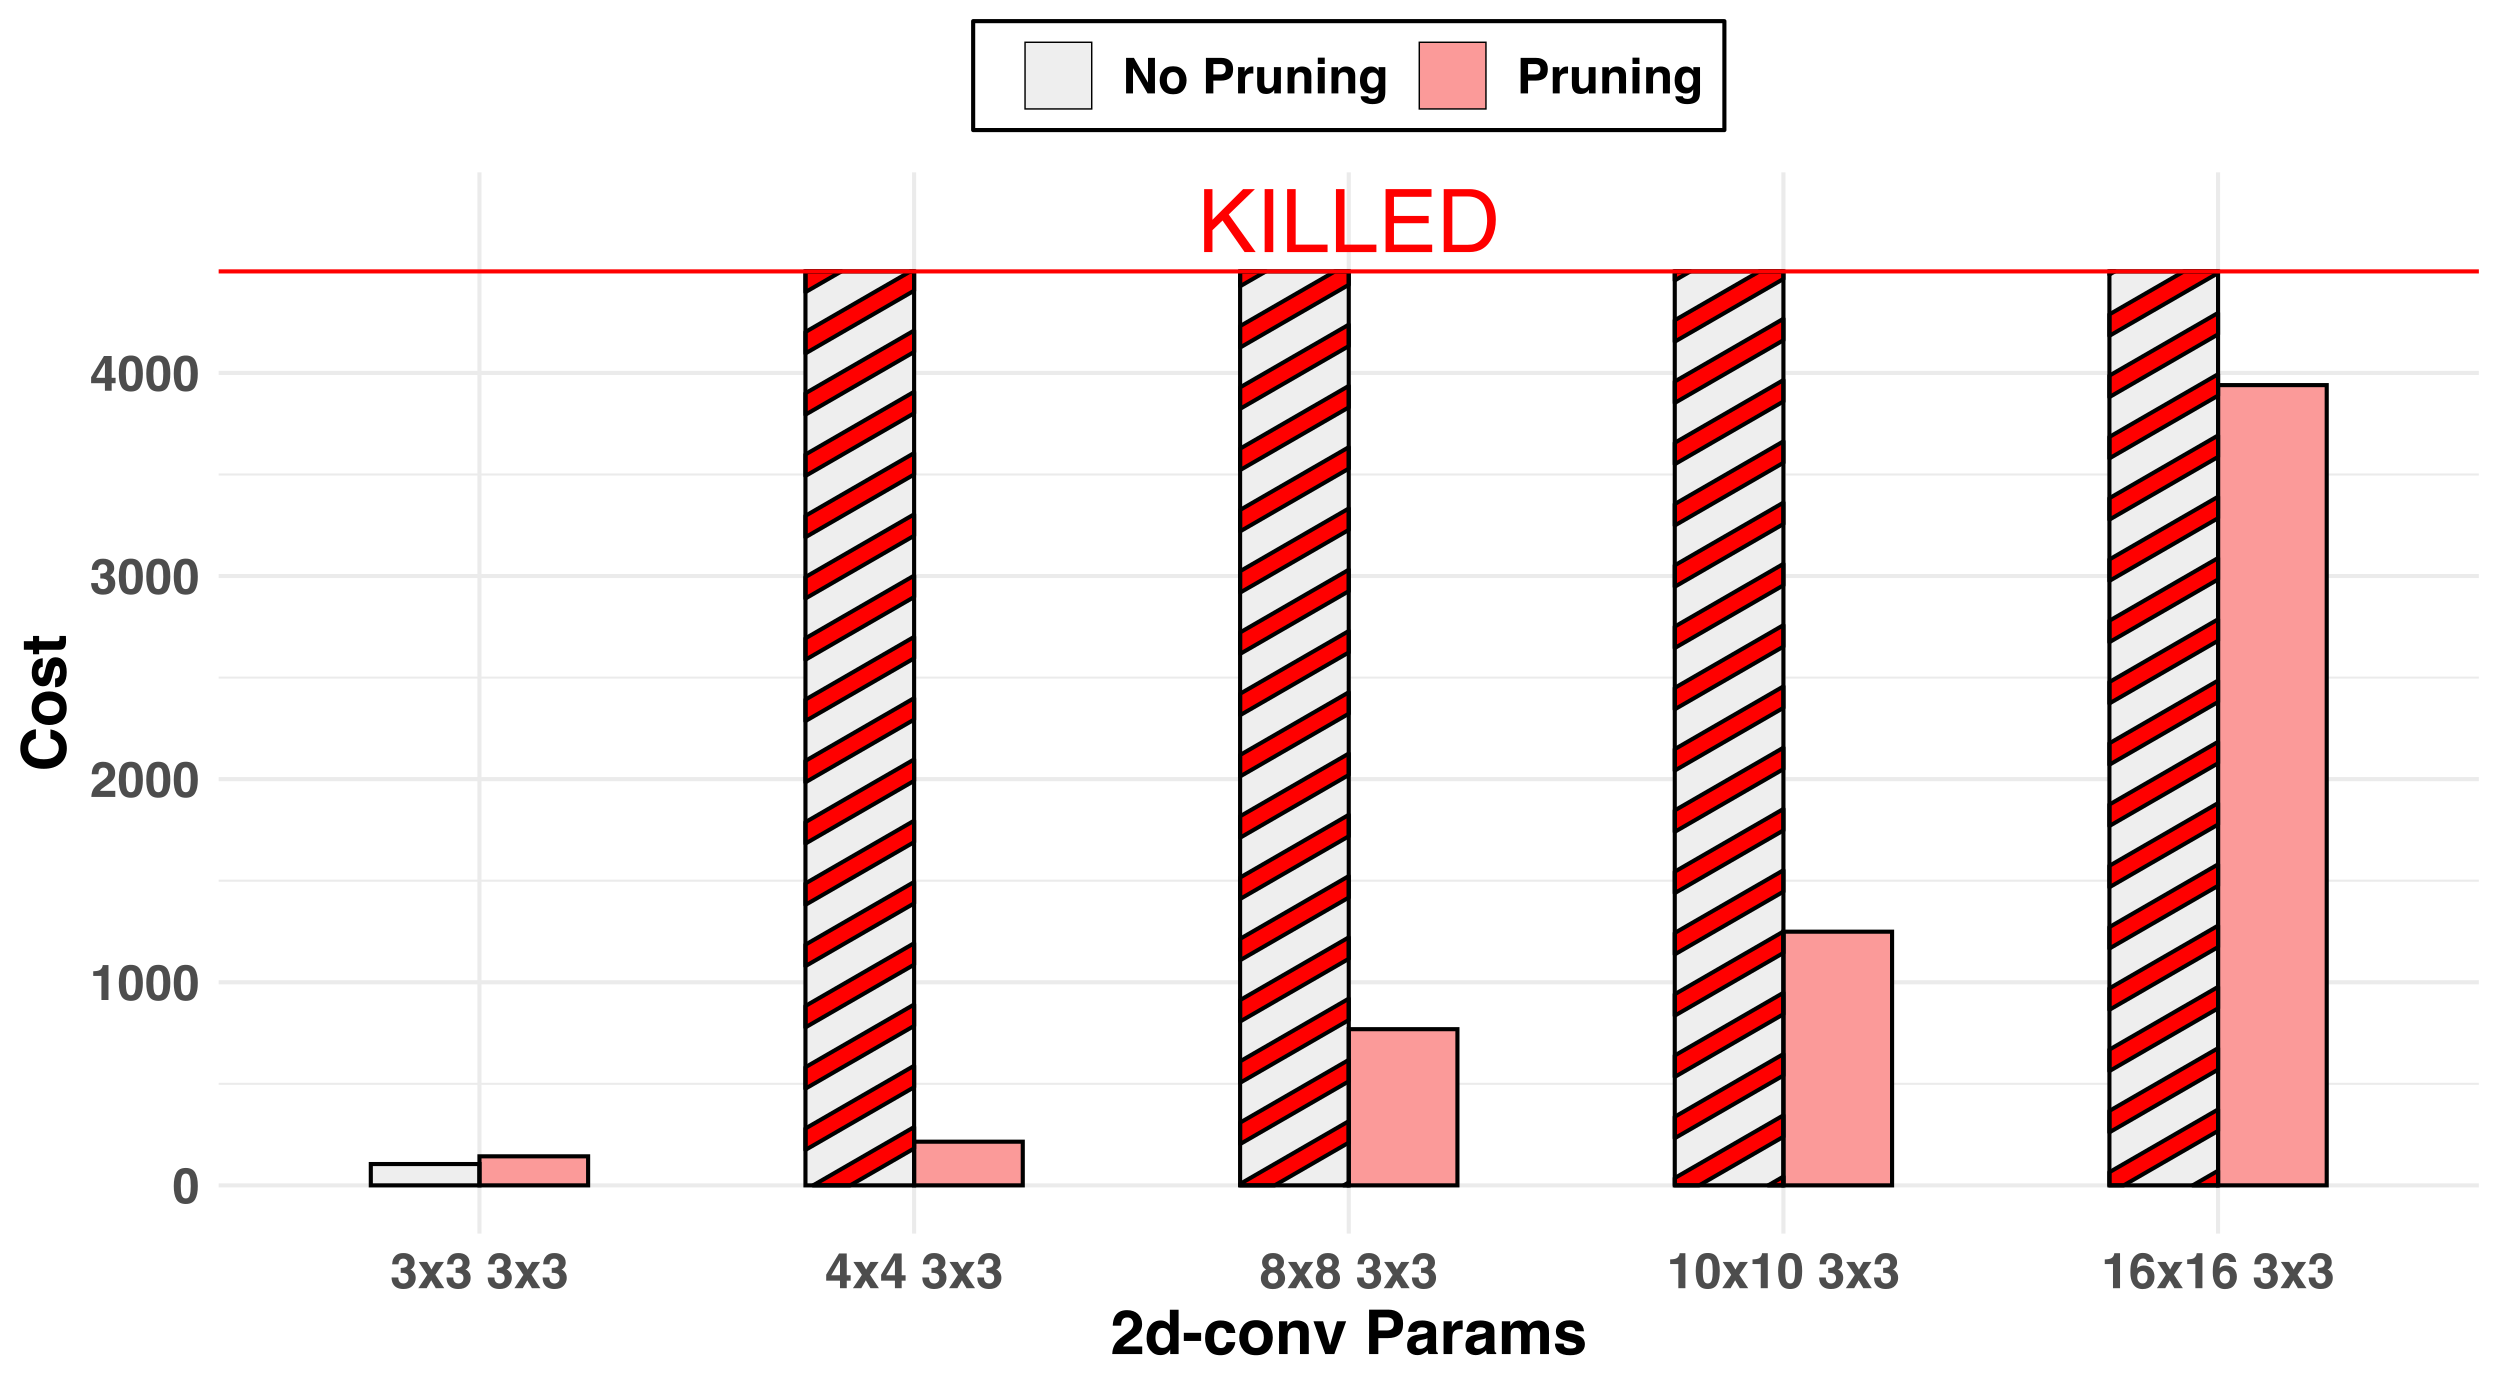 <?xml version="1.0" encoding="UTF-8"?>
<svg xmlns="http://www.w3.org/2000/svg" xmlns:xlink="http://www.w3.org/1999/xlink" width="648pt" height="360pt" viewBox="0 0 648 360" version="1.1">
<defs>
<g>
<symbol overflow="visible" id="glyph0-0">
<path style="stroke:none;" d="M 0.734 0 L 0.734 -16.328 L 13.688 -16.328 L 13.688 0 Z M 11.656 -2.047 L 11.656 -14.281 L 2.781 -14.281 L 2.781 -2.047 Z M 11.656 -2.047 "/>
</symbol>
<symbol overflow="visible" id="glyph0-1">
<path style="stroke:none;" d="M 1.734 -16.328 L 3.891 -16.328 L 3.891 -8.375 L 11.844 -16.328 L 14.906 -16.328 L 8.109 -9.75 L 15.094 0 L 12.219 0 L 6.5 -8.188 L 3.891 -5.688 L 3.891 0 L 1.734 0 Z M 1.734 -16.328 "/>
</symbol>
<symbol overflow="visible" id="glyph0-2">
<path style="stroke:none;" d="M 2.234 -16.328 L 4.469 -16.328 L 4.469 0 L 2.234 0 Z M 2.234 -16.328 "/>
</symbol>
<symbol overflow="visible" id="glyph0-3">
<path style="stroke:none;" d="M 1.734 -16.328 L 3.953 -16.328 L 3.953 -1.938 L 12.219 -1.938 L 12.219 0 L 1.734 0 Z M 1.734 -16.328 "/>
</symbol>
<symbol overflow="visible" id="glyph0-4">
<path style="stroke:none;" d="M 1.938 -16.328 L 13.844 -16.328 L 13.844 -14.328 L 4.109 -14.328 L 4.109 -9.375 L 13.109 -9.375 L 13.109 -7.484 L 4.109 -7.484 L 4.109 -1.938 L 14.016 -1.938 L 14.016 0 L 1.938 0 Z M 7.984 -16.328 Z M 7.984 -16.328 "/>
</symbol>
<symbol overflow="visible" id="glyph0-5">
<path style="stroke:none;" d="M 8 -1.891 C 8.75 -1.891 9.363 -1.969 9.844 -2.125 C 10.707 -2.414 11.41 -2.973 11.953 -3.797 C 12.391 -4.453 12.707 -5.297 12.906 -6.328 C 13.02 -6.941 13.078 -7.508 13.078 -8.031 C 13.078 -10.062 12.672 -11.633 11.859 -12.75 C 11.055 -13.863 9.766 -14.422 7.984 -14.422 L 4.062 -14.422 L 4.062 -1.891 Z M 1.828 -16.328 L 8.453 -16.328 C 10.691 -16.328 12.43 -15.531 13.672 -13.938 C 14.773 -12.5 15.328 -10.66 15.328 -8.422 C 15.328 -6.68 15 -5.113 14.344 -3.719 C 13.195 -1.238 11.223 0 8.422 0 L 1.828 0 Z M 1.828 -16.328 "/>
</symbol>
<symbol overflow="visible" id="glyph1-0">
<path style="stroke:none;" d="M 0.969 -9.203 L 8.375 -9.203 L 8.375 0 L 0.969 0 Z M 7.234 -1.156 L 7.234 -8.062 L 2.109 -8.062 L 2.109 -1.156 Z M 7.234 -1.156 "/>
</symbol>
<symbol overflow="visible" id="glyph1-1">
<path style="stroke:none;" d="M 3.531 0.219 C 2.375 0.219 1.562 -0.18 1.094 -0.984 C 0.633 -1.797 0.406 -2.945 0.406 -4.438 C 0.406 -5.938 0.633 -7.094 1.094 -7.906 C 1.562 -8.719 2.375 -9.125 3.531 -9.125 C 4.676 -9.125 5.484 -8.719 5.953 -7.906 C 6.41 -7.094 6.641 -5.938 6.641 -4.438 C 6.641 -2.945 6.406 -1.797 5.938 -0.984 C 5.477 -0.18 4.676 0.219 3.531 0.219 Z M 4.562 -2.062 C 4.727 -2.602 4.812 -3.395 4.812 -4.438 C 4.812 -5.531 4.727 -6.336 4.562 -6.859 C 4.395 -7.391 4.051 -7.656 3.531 -7.656 C 3 -7.656 2.645 -7.391 2.469 -6.859 C 2.301 -6.336 2.219 -5.531 2.219 -4.438 C 2.219 -3.395 2.301 -2.598 2.469 -2.047 C 2.645 -1.492 3 -1.219 3.531 -1.219 C 4.051 -1.219 4.395 -1.5 4.562 -2.062 Z M 4.562 -2.062 "/>
</symbol>
<symbol overflow="visible" id="glyph1-2">
<path style="stroke:none;" d="M 4.844 0 L 3.016 0 L 3.016 -6.25 L 0.891 -6.25 L 0.891 -7.453 C 1.453 -7.484 1.844 -7.523 2.062 -7.578 C 2.426 -7.648 2.719 -7.805 2.938 -8.047 C 3.094 -8.211 3.211 -8.43 3.297 -8.703 C 3.336 -8.859 3.359 -8.977 3.359 -9.062 L 4.844 -9.062 Z M 4.844 0 "/>
</symbol>
<symbol overflow="visible" id="glyph1-3">
<path style="stroke:none;" d="M 4.453 -7.219 C 4.234 -7.469 3.926 -7.594 3.531 -7.594 C 2.988 -7.594 2.625 -7.391 2.438 -6.984 C 2.32 -6.754 2.254 -6.383 2.234 -5.875 L 0.5 -5.875 C 0.531 -6.645 0.672 -7.27 0.922 -7.75 C 1.391 -8.656 2.234 -9.109 3.453 -9.109 C 4.41 -9.109 5.172 -8.844 5.734 -8.312 C 6.297 -7.781 6.578 -7.078 6.578 -6.203 C 6.578 -5.523 6.379 -4.926 5.984 -4.406 C 5.723 -4.062 5.289 -3.676 4.688 -3.25 L 3.984 -2.75 C 3.535 -2.438 3.227 -2.207 3.062 -2.062 C 2.895 -1.914 2.758 -1.75 2.656 -1.562 L 6.609 -1.562 L 6.609 0 L 0.406 0 C 0.414 -0.645 0.551 -1.238 0.812 -1.781 C 1.07 -2.383 1.676 -3.023 2.625 -3.703 C 3.438 -4.285 3.969 -4.707 4.219 -4.969 C 4.582 -5.363 4.766 -5.797 4.766 -6.266 C 4.766 -6.641 4.66 -6.957 4.453 -7.219 Z M 4.453 -7.219 "/>
</symbol>
<symbol overflow="visible" id="glyph1-4">
<path style="stroke:none;" d="M 2.453 -7.25 C 2.254 -6.988 2.156 -6.633 2.156 -6.188 L 0.5 -6.188 C 0.52 -6.633 0.598 -7.062 0.734 -7.469 C 0.879 -7.82 1.109 -8.148 1.422 -8.453 C 1.648 -8.66 1.926 -8.82 2.25 -8.938 C 2.57 -9.051 2.969 -9.109 3.438 -9.109 C 4.301 -9.109 5 -8.883 5.531 -8.438 C 6.062 -7.988 6.328 -7.383 6.328 -6.625 C 6.328 -6.094 6.164 -5.645 5.844 -5.281 C 5.645 -5.051 5.438 -4.895 5.219 -4.812 C 5.383 -4.812 5.617 -4.672 5.922 -4.391 C 6.379 -3.973 6.609 -3.398 6.609 -2.672 C 6.609 -1.898 6.344 -1.223 5.812 -0.641 C 5.281 -0.066 4.492 0.219 3.453 0.219 C 2.172 0.219 1.281 -0.195 0.781 -1.031 C 0.508 -1.477 0.363 -2.062 0.344 -2.781 L 2.094 -2.781 C 2.094 -2.414 2.148 -2.113 2.266 -1.875 C 2.484 -1.438 2.875 -1.219 3.438 -1.219 C 3.789 -1.219 4.098 -1.336 4.359 -1.578 C 4.617 -1.816 4.75 -2.164 4.75 -2.625 C 4.75 -3.219 4.508 -3.613 4.031 -3.812 C 3.75 -3.926 3.312 -3.984 2.719 -3.984 L 2.719 -5.25 C 3.301 -5.258 3.707 -5.316 3.938 -5.422 C 4.332 -5.598 4.531 -5.953 4.531 -6.484 C 4.531 -6.828 4.426 -7.109 4.219 -7.328 C 4.02 -7.547 3.738 -7.656 3.375 -7.656 C 2.957 -7.656 2.648 -7.52 2.453 -7.25 Z M 2.453 -7.25 "/>
</symbol>
<symbol overflow="visible" id="glyph1-5">
<path style="stroke:none;" d="M 6.688 -3.344 L 6.688 -1.953 L 5.672 -1.953 L 5.672 0 L 3.922 0 L 3.922 -1.953 L 0.344 -1.953 L 0.344 -3.5 L 3.672 -9 L 5.672 -9 L 5.672 -3.344 Z M 1.656 -3.344 L 3.922 -3.344 L 3.922 -7.25 Z M 1.656 -3.344 "/>
</symbol>
<symbol overflow="visible" id="glyph1-6">
<path style="stroke:none;" d="M 6.891 0 L 4.688 0 L 3.5 -2.047 L 2.328 0 L 0.156 0 L 2.484 -3.453 L 0.266 -6.797 L 2.438 -6.797 L 3.578 -4.828 L 4.688 -6.797 L 6.812 -6.797 L 4.578 -3.484 Z M 6.891 0 "/>
</symbol>
<symbol overflow="visible" id="glyph1-7">
<path style="stroke:none;" d=""/>
</symbol>
<symbol overflow="visible" id="glyph1-8">
<path style="stroke:none;" d="M 1.125 -0.562 C 0.602 -1.102 0.344 -1.754 0.344 -2.516 C 0.344 -3.023 0.457 -3.484 0.688 -3.891 C 0.914 -4.305 1.254 -4.617 1.703 -4.828 C 1.266 -5.117 0.977 -5.43 0.844 -5.766 C 0.719 -6.109 0.656 -6.426 0.656 -6.719 C 0.656 -7.375 0.898 -7.938 1.391 -8.406 C 1.891 -8.875 2.594 -9.109 3.5 -9.109 C 4.395 -9.109 5.094 -8.875 5.594 -8.406 C 6.094 -7.938 6.344 -7.375 6.344 -6.719 C 6.344 -6.426 6.273 -6.109 6.141 -5.766 C 6.004 -5.43 5.719 -5.141 5.281 -4.891 C 5.727 -4.641 6.062 -4.305 6.281 -3.891 C 6.508 -3.484 6.625 -3.023 6.625 -2.516 C 6.625 -1.754 6.344 -1.102 5.781 -0.562 C 5.219 -0.031 4.43 0.234 3.422 0.234 C 2.41 0.234 1.645 -0.031 1.125 -0.562 Z M 2.188 -2.625 C 2.188 -2.188 2.301 -1.844 2.531 -1.594 C 2.758 -1.344 3.082 -1.219 3.5 -1.219 C 3.906 -1.219 4.223 -1.344 4.453 -1.594 C 4.68 -1.844 4.797 -2.188 4.797 -2.625 C 4.797 -3.094 4.676 -3.445 4.438 -3.688 C 4.207 -3.926 3.895 -4.047 3.5 -4.047 C 3.094 -4.047 2.77 -3.926 2.531 -3.688 C 2.301 -3.445 2.188 -3.094 2.188 -2.625 Z M 2.656 -5.719 C 2.852 -5.508 3.133 -5.406 3.5 -5.406 C 3.852 -5.406 4.129 -5.508 4.328 -5.719 C 4.523 -5.926 4.625 -6.191 4.625 -6.516 C 4.625 -6.879 4.523 -7.16 4.328 -7.359 C 4.129 -7.566 3.852 -7.672 3.5 -7.672 C 3.133 -7.672 2.848 -7.566 2.641 -7.359 C 2.441 -7.16 2.344 -6.879 2.344 -6.516 C 2.344 -6.191 2.445 -5.926 2.656 -5.719 Z M 2.656 -5.719 "/>
</symbol>
<symbol overflow="visible" id="glyph1-9">
<path style="stroke:none;" d="M 3.906 -5.875 C 4.719 -5.875 5.379 -5.602 5.891 -5.062 C 6.398 -4.52 6.656 -3.82 6.656 -2.969 C 6.656 -2.125 6.406 -1.379 5.906 -0.734 C 5.406 -0.086 4.625 0.234 3.562 0.234 C 2.414 0.234 1.57 -0.238 1.031 -1.188 C 0.613 -1.938 0.406 -2.898 0.406 -4.078 C 0.406 -4.773 0.43 -5.336 0.484 -5.766 C 0.586 -6.535 0.789 -7.176 1.094 -7.688 C 1.352 -8.125 1.691 -8.473 2.109 -8.734 C 2.523 -9.004 3.023 -9.141 3.609 -9.141 C 4.453 -9.141 5.125 -8.926 5.625 -8.5 C 6.125 -8.07 6.406 -7.5 6.469 -6.781 L 4.688 -6.781 C 4.688 -6.926 4.633 -7.086 4.531 -7.266 C 4.332 -7.547 4.039 -7.688 3.656 -7.688 C 3.07 -7.688 2.66 -7.359 2.422 -6.703 C 2.285 -6.348 2.191 -5.82 2.141 -5.125 C 2.359 -5.383 2.613 -5.57 2.906 -5.688 C 3.195 -5.812 3.531 -5.875 3.906 -5.875 Z M 2.719 -4.188 C 2.363 -3.914 2.188 -3.477 2.188 -2.875 C 2.188 -2.383 2.316 -1.984 2.578 -1.672 C 2.836 -1.367 3.172 -1.219 3.578 -1.219 C 3.973 -1.219 4.285 -1.363 4.516 -1.656 C 4.742 -1.957 4.859 -2.344 4.859 -2.812 C 4.859 -3.344 4.727 -3.75 4.469 -4.031 C 4.207 -4.312 3.891 -4.453 3.516 -4.453 C 3.211 -4.453 2.945 -4.363 2.719 -4.188 Z M 2.719 -4.188 "/>
</symbol>
<symbol overflow="visible" id="glyph1-10">
<path style="stroke:none;" d="M 8.422 0 L 6.5 0 L 2.734 -6.547 L 2.734 0 L 0.938 0 L 0.938 -9.203 L 2.969 -9.203 L 6.625 -2.781 L 6.625 -9.203 L 8.422 -9.203 Z M 8.422 0 "/>
</symbol>
<symbol overflow="visible" id="glyph1-11">
<path style="stroke:none;" d="M 6.516 -5.953 C 7.086 -5.234 7.375 -4.379 7.375 -3.391 C 7.375 -2.391 7.086 -1.535 6.516 -0.828 C 5.941 -0.117 5.066 0.234 3.891 0.234 C 2.723 0.234 1.848 -0.117 1.266 -0.828 C 0.691 -1.535 0.406 -2.391 0.406 -3.391 C 0.406 -4.379 0.691 -5.234 1.266 -5.953 C 1.848 -6.672 2.723 -7.031 3.891 -7.031 C 5.066 -7.031 5.941 -6.672 6.516 -5.953 Z M 3.891 -5.531 C 3.367 -5.531 2.969 -5.344 2.688 -4.969 C 2.406 -4.602 2.266 -4.078 2.266 -3.391 C 2.266 -2.711 2.406 -2.188 2.688 -1.812 C 2.969 -1.438 3.367 -1.25 3.891 -1.25 C 4.41 -1.25 4.805 -1.438 5.078 -1.812 C 5.359 -2.188 5.5 -2.711 5.5 -3.391 C 5.5 -4.078 5.359 -4.602 5.078 -4.969 C 4.805 -5.344 4.41 -5.531 3.891 -5.531 Z M 3.891 -5.531 "/>
</symbol>
<symbol overflow="visible" id="glyph1-12">
<path style="stroke:none;" d="M 4.891 -3.312 L 2.938 -3.312 L 2.938 0 L 1.016 0 L 1.016 -9.203 L 5.031 -9.203 C 5.957 -9.203 6.691 -8.961 7.234 -8.484 C 7.785 -8.016 8.062 -7.285 8.062 -6.297 C 8.062 -5.203 7.785 -4.43 7.234 -3.984 C 6.691 -3.535 5.91 -3.312 4.891 -3.312 Z M 5.781 -5.234 C 6.031 -5.453 6.156 -5.801 6.156 -6.281 C 6.156 -6.758 6.031 -7.098 5.781 -7.297 C 5.531 -7.504 5.176 -7.609 4.719 -7.609 L 2.938 -7.609 L 2.938 -4.906 L 4.719 -4.906 C 5.176 -4.906 5.531 -5.016 5.781 -5.234 Z M 5.781 -5.234 "/>
</symbol>
<symbol overflow="visible" id="glyph1-13">
<path style="stroke:none;" d="M 4.25 -5.172 C 3.539 -5.172 3.062 -4.938 2.812 -4.469 C 2.676 -4.207 2.609 -3.801 2.609 -3.25 L 2.609 0 L 0.812 0 L 0.812 -6.812 L 2.516 -6.812 L 2.516 -5.625 C 2.785 -6.082 3.023 -6.391 3.234 -6.547 C 3.566 -6.828 4 -6.969 4.531 -6.969 C 4.562 -6.969 4.586 -6.969 4.609 -6.969 C 4.641 -6.969 4.691 -6.961 4.766 -6.953 L 4.766 -5.141 C 4.648 -5.148 4.551 -5.156 4.469 -5.156 C 4.383 -5.164 4.312 -5.172 4.25 -5.172 Z M 4.25 -5.172 "/>
</symbol>
<symbol overflow="visible" id="glyph1-14">
<path style="stroke:none;" d="M 5.203 -0.969 C 5.18 -0.945 5.133 -0.883 5.062 -0.781 C 5 -0.676 4.926 -0.582 4.844 -0.5 C 4.562 -0.25 4.289 -0.078 4.031 0.016 C 3.77 0.109 3.461 0.156 3.109 0.156 C 2.098 0.156 1.422 -0.207 1.078 -0.938 C 0.879 -1.332 0.781 -1.922 0.781 -2.703 L 0.781 -6.812 L 2.609 -6.812 L 2.609 -2.703 C 2.609 -2.316 2.656 -2.023 2.75 -1.828 C 2.906 -1.484 3.223 -1.312 3.703 -1.312 C 4.305 -1.312 4.723 -1.555 4.953 -2.047 C 5.066 -2.316 5.125 -2.672 5.125 -3.109 L 5.125 -6.812 L 6.922 -6.812 L 6.922 0 L 5.203 0 Z M 5.203 -0.969 "/>
</symbol>
<symbol overflow="visible" id="glyph1-15">
<path style="stroke:none;" d="M 4.031 -5.5 C 3.426 -5.5 3.016 -5.238 2.797 -4.719 C 2.68 -4.445 2.625 -4.102 2.625 -3.688 L 2.625 0 L 0.844 0 L 0.844 -6.797 L 2.562 -6.797 L 2.562 -5.812 C 2.789 -6.156 3.008 -6.406 3.219 -6.562 C 3.582 -6.832 4.047 -6.969 4.609 -6.969 C 5.305 -6.969 5.879 -6.785 6.328 -6.422 C 6.773 -6.055 7 -5.445 7 -4.594 L 7 0 L 5.188 0 L 5.188 -4.141 C 5.188 -4.504 5.133 -4.781 5.031 -4.969 C 4.863 -5.32 4.531 -5.5 4.031 -5.5 Z M 4.031 -5.5 "/>
</symbol>
<symbol overflow="visible" id="glyph1-16">
<path style="stroke:none;" d="M 2.656 -6.812 L 2.656 0 L 0.859 0 L 0.859 -6.812 Z M 2.656 -9.266 L 2.656 -7.625 L 0.859 -7.625 L 0.859 -9.266 Z M 2.656 -9.266 "/>
</symbol>
<symbol overflow="visible" id="glyph1-17">
<path style="stroke:none;" d="M 2.75 1.188 C 2.945 1.352 3.27 1.438 3.719 1.438 C 4.363 1.438 4.797 1.223 5.016 0.797 C 5.148 0.516 5.219 0.051 5.219 -0.594 L 5.219 -1.031 C 5.051 -0.738 4.867 -0.52 4.672 -0.375 C 4.316 -0.102 3.859 0.031 3.297 0.031 C 2.422 0.031 1.719 -0.273 1.188 -0.891 C 0.664 -1.504 0.406 -2.336 0.406 -3.391 C 0.406 -4.398 0.656 -5.25 1.156 -5.938 C 1.664 -6.625 2.383 -6.969 3.312 -6.969 C 3.656 -6.969 3.953 -6.914 4.203 -6.812 C 4.641 -6.633 4.988 -6.305 5.25 -5.828 L 5.25 -6.812 L 6.984 -6.812 L 6.984 -0.344 C 6.984 0.531 6.836 1.191 6.547 1.641 C 6.035 2.398 5.062 2.781 3.625 2.781 C 2.75 2.781 2.035 2.609 1.484 2.266 C 0.93 1.93 0.629 1.426 0.578 0.75 L 2.516 0.75 C 2.566 0.957 2.645 1.102 2.75 1.188 Z M 2.453 -2.328 C 2.691 -1.754 3.125 -1.469 3.75 -1.469 C 4.164 -1.469 4.52 -1.625 4.812 -1.938 C 5.102 -2.25 5.25 -2.75 5.25 -3.438 C 5.25 -4.082 5.109 -4.57 4.828 -4.906 C 4.555 -5.25 4.191 -5.422 3.734 -5.422 C 3.109 -5.422 2.676 -5.125 2.438 -4.531 C 2.312 -4.219 2.25 -3.832 2.25 -3.375 C 2.25 -2.977 2.316 -2.629 2.453 -2.328 Z M 2.453 -2.328 "/>
</symbol>
<symbol overflow="visible" id="glyph2-0">
<path style="stroke:none;" d="M 1.203 -11.516 L 10.484 -11.516 L 10.484 0 L 1.203 0 Z M 9.047 -1.438 L 9.047 -10.078 L 2.641 -10.078 L 2.641 -1.438 Z M 9.047 -1.438 "/>
</symbol>
<symbol overflow="visible" id="glyph2-1">
<path style="stroke:none;" d="M 5.562 -9.031 C 5.301 -9.344 4.922 -9.5 4.422 -9.5 C 3.742 -9.5 3.285 -9.25 3.047 -8.75 C 2.898 -8.457 2.816 -7.992 2.797 -7.359 L 0.625 -7.359 C 0.664 -8.316 0.844 -9.094 1.156 -9.688 C 1.75 -10.82 2.801 -11.391 4.312 -11.391 C 5.508 -11.391 6.461 -11.055 7.172 -10.391 C 7.879 -9.723 8.234 -8.844 8.234 -7.75 C 8.234 -6.914 7.984 -6.172 7.484 -5.516 C 7.16 -5.086 6.625 -4.609 5.875 -4.078 L 4.984 -3.438 C 4.422 -3.039 4.035 -2.754 3.828 -2.578 C 3.629 -2.398 3.457 -2.195 3.312 -1.969 L 8.266 -1.969 L 8.266 0 L 0.5 0 C 0.52 -0.812 0.695 -1.555 1.031 -2.234 C 1.344 -2.984 2.094 -3.781 3.281 -4.625 C 4.301 -5.363 4.961 -5.891 5.266 -6.203 C 5.734 -6.703 5.969 -7.242 5.969 -7.828 C 5.969 -8.305 5.832 -8.707 5.562 -9.031 Z M 5.562 -9.031 "/>
</symbol>
<symbol overflow="visible" id="glyph2-2">
<path style="stroke:none;" d="M 8.797 -11.5 L 8.797 0 L 6.625 0 L 6.625 -1.188 C 6.312 -0.676 5.953 -0.305 5.547 -0.078 C 5.141 0.148 4.633 0.266 4.031 0.266 C 3.031 0.266 2.191 -0.133 1.516 -0.938 C 0.836 -1.75 0.5 -2.785 0.5 -4.047 C 0.5 -5.492 0.832 -6.633 1.5 -7.469 C 2.164 -8.301 3.062 -8.719 4.188 -8.719 C 4.695 -8.719 5.148 -8.602 5.547 -8.375 C 5.953 -8.156 6.281 -7.844 6.531 -7.438 L 6.531 -11.5 Z M 2.797 -4.203 C 2.797 -3.422 2.953 -2.797 3.266 -2.328 C 3.566 -1.848 4.035 -1.609 4.672 -1.609 C 5.297 -1.609 5.77 -1.844 6.094 -2.312 C 6.426 -2.781 6.594 -3.391 6.594 -4.141 C 6.594 -5.18 6.332 -5.926 5.812 -6.375 C 5.488 -6.645 5.113 -6.781 4.688 -6.781 C 4.031 -6.781 3.551 -6.531 3.25 -6.031 C 2.945 -5.539 2.797 -4.93 2.797 -4.203 Z M 2.797 -4.203 "/>
</symbol>
<symbol overflow="visible" id="glyph2-3">
<path style="stroke:none;" d="M 0.375 -5.516 L 4.859 -5.516 L 4.859 -3.406 L 0.375 -3.406 Z M 0.375 -5.516 "/>
</symbol>
<symbol overflow="visible" id="glyph2-4">
<path style="stroke:none;" d="M 8.406 -5.469 L 6.125 -5.469 C 6.082 -5.781 5.977 -6.066 5.812 -6.328 C 5.562 -6.672 5.172 -6.844 4.641 -6.844 C 3.891 -6.844 3.379 -6.469 3.109 -5.719 C 2.961 -5.32 2.891 -4.797 2.891 -4.141 C 2.891 -3.516 2.961 -3.016 3.109 -2.641 C 3.367 -1.93 3.867 -1.578 4.609 -1.578 C 5.129 -1.578 5.5 -1.719 5.719 -2 C 5.938 -2.281 6.066 -2.645 6.109 -3.094 L 8.391 -3.094 C 8.336 -2.414 8.094 -1.773 7.656 -1.172 C 6.957 -0.191 5.922 0.297 4.547 0.297 C 3.18 0.297 2.176 -0.109 1.531 -0.922 C 0.883 -1.734 0.562 -2.789 0.562 -4.094 C 0.562 -5.551 0.914 -6.688 1.625 -7.5 C 2.344 -8.312 3.328 -8.719 4.578 -8.719 C 5.648 -8.719 6.523 -8.477 7.203 -8 C 7.879 -7.52 8.281 -6.676 8.406 -5.469 Z M 8.406 -5.469 "/>
</symbol>
<symbol overflow="visible" id="glyph2-5">
<path style="stroke:none;" d="M 8.141 -7.438 C 8.859 -6.539 9.219 -5.477 9.219 -4.25 C 9.219 -3 8.859 -1.926 8.141 -1.031 C 7.422 -0.145 6.332 0.297 4.875 0.297 C 3.406 0.297 2.312 -0.145 1.594 -1.031 C 0.875 -1.926 0.516 -3 0.516 -4.25 C 0.516 -5.477 0.875 -6.539 1.594 -7.438 C 2.312 -8.344 3.406 -8.797 4.875 -8.797 C 6.332 -8.797 7.422 -8.344 8.141 -7.438 Z M 4.859 -6.906 C 4.211 -6.906 3.711 -6.676 3.359 -6.219 C 3.004 -5.758 2.828 -5.102 2.828 -4.25 C 2.828 -3.395 3.004 -2.734 3.359 -2.266 C 3.711 -1.805 4.211 -1.578 4.859 -1.578 C 5.516 -1.578 6.016 -1.805 6.359 -2.266 C 6.711 -2.734 6.891 -3.395 6.891 -4.25 C 6.891 -5.102 6.711 -5.758 6.359 -6.219 C 6.016 -6.676 5.516 -6.906 4.859 -6.906 Z M 4.859 -6.906 "/>
</symbol>
<symbol overflow="visible" id="glyph2-6">
<path style="stroke:none;" d="M 5.047 -6.875 C 4.297 -6.875 3.781 -6.551 3.5 -5.906 C 3.352 -5.57 3.281 -5.141 3.281 -4.609 L 3.281 0 L 1.062 0 L 1.062 -8.5 L 3.203 -8.5 L 3.203 -7.266 C 3.492 -7.703 3.766 -8.016 4.016 -8.203 C 4.473 -8.547 5.055 -8.719 5.766 -8.719 C 6.641 -8.719 7.359 -8.488 7.922 -8.031 C 8.484 -7.57 8.766 -6.805 8.766 -5.734 L 8.766 0 L 6.484 0 L 6.484 -5.188 C 6.484 -5.633 6.422 -5.977 6.297 -6.219 C 6.078 -6.656 5.66 -6.875 5.047 -6.875 Z M 5.047 -6.875 "/>
</symbol>
<symbol overflow="visible" id="glyph2-7">
<path style="stroke:none;" d="M 0.203 -8.516 L 2.703 -8.516 L 4.484 -2.234 L 6.297 -8.516 L 8.688 -8.516 L 5.609 0 L 3.266 0 Z M 0.203 -8.516 "/>
</symbol>
<symbol overflow="visible" id="glyph2-8">
<path style="stroke:none;" d=""/>
</symbol>
<symbol overflow="visible" id="glyph2-9">
<path style="stroke:none;" d="M 6.109 -4.141 L 3.672 -4.141 L 3.672 0 L 1.281 0 L 1.281 -11.516 L 6.297 -11.516 C 7.453 -11.516 8.375 -11.219 9.062 -10.625 C 9.75 -10.031 10.094 -9.113 10.094 -7.875 C 10.094 -6.508 9.75 -5.547 9.062 -4.984 C 8.375 -4.422 7.391 -4.141 6.109 -4.141 Z M 7.234 -6.547 C 7.547 -6.816 7.703 -7.254 7.703 -7.859 C 7.703 -8.453 7.547 -8.875 7.234 -9.125 C 6.922 -9.383 6.477 -9.516 5.906 -9.516 L 3.672 -9.516 L 3.672 -6.125 L 5.906 -6.125 C 6.477 -6.125 6.922 -6.266 7.234 -6.547 Z M 7.234 -6.547 "/>
</symbol>
<symbol overflow="visible" id="glyph2-10">
<path style="stroke:none;" d="M 1.359 -7.594 C 1.953 -8.344 2.961 -8.719 4.391 -8.719 C 5.328 -8.719 6.156 -8.535 6.875 -8.172 C 7.602 -7.797 7.969 -7.098 7.969 -6.078 L 7.969 -2.172 C 7.969 -1.898 7.973 -1.57 7.984 -1.188 C 7.992 -0.895 8.035 -0.695 8.109 -0.594 C 8.18 -0.488 8.289 -0.398 8.438 -0.328 L 8.438 0 L 6.016 0 C 5.953 -0.176 5.906 -0.336 5.875 -0.484 C 5.852 -0.641 5.832 -0.812 5.812 -1 C 5.508 -0.664 5.156 -0.383 4.75 -0.156 C 4.27 0.125 3.727 0.266 3.125 0.266 C 2.352 0.266 1.719 0.047 1.219 -0.391 C 0.719 -0.836 0.469 -1.461 0.469 -2.266 C 0.469 -3.316 0.867 -4.078 1.672 -4.547 C 2.117 -4.797 2.77 -4.977 3.625 -5.094 L 4.391 -5.188 C 4.797 -5.238 5.086 -5.301 5.266 -5.375 C 5.586 -5.508 5.75 -5.723 5.75 -6.016 C 5.75 -6.359 5.625 -6.598 5.375 -6.734 C 5.133 -6.867 4.781 -6.938 4.312 -6.938 C 3.789 -6.938 3.422 -6.805 3.203 -6.547 C 3.047 -6.348 2.941 -6.086 2.891 -5.766 L 0.734 -5.766 C 0.785 -6.504 0.992 -7.113 1.359 -7.594 Z M 3.016 -1.609 C 3.223 -1.441 3.477 -1.359 3.781 -1.359 C 4.258 -1.359 4.703 -1.5 5.109 -1.781 C 5.516 -2.062 5.723 -2.57 5.734 -3.312 L 5.734 -4.141 C 5.598 -4.055 5.457 -3.984 5.312 -3.922 C 5.164 -3.867 4.969 -3.82 4.719 -3.781 L 4.219 -3.688 C 3.75 -3.602 3.414 -3.5 3.219 -3.375 C 2.875 -3.176 2.703 -2.863 2.703 -2.438 C 2.703 -2.051 2.805 -1.773 3.016 -1.609 Z M 3.016 -1.609 "/>
</symbol>
<symbol overflow="visible" id="glyph2-11">
<path style="stroke:none;" d="M 5.328 -6.469 C 4.43 -6.469 3.828 -6.176 3.516 -5.594 C 3.348 -5.258 3.266 -4.754 3.266 -4.078 L 3.266 0 L 1.016 0 L 1.016 -8.516 L 3.141 -8.516 L 3.141 -7.031 C 3.484 -7.602 3.785 -7.992 4.047 -8.203 C 4.461 -8.547 5.004 -8.719 5.672 -8.719 C 5.711 -8.719 5.742 -8.719 5.766 -8.719 C 5.797 -8.719 5.863 -8.711 5.969 -8.703 L 5.969 -6.422 C 5.82 -6.441 5.691 -6.453 5.578 -6.453 C 5.473 -6.461 5.391 -6.469 5.328 -6.469 Z M 5.328 -6.469 "/>
</symbol>
<symbol overflow="visible" id="glyph2-12">
<path style="stroke:none;" d="M 5.828 -6.172 C 5.641 -6.586 5.27 -6.797 4.719 -6.797 C 4.082 -6.797 3.656 -6.586 3.438 -6.172 C 3.32 -5.941 3.266 -5.594 3.266 -5.125 L 3.266 0 L 1 0 L 1 -8.5 L 3.172 -8.5 L 3.172 -7.266 C 3.441 -7.703 3.703 -8.016 3.953 -8.203 C 4.379 -8.535 4.938 -8.703 5.625 -8.703 C 6.281 -8.703 6.805 -8.562 7.203 -8.281 C 7.523 -8.008 7.77 -7.664 7.938 -7.25 C 8.227 -7.75 8.594 -8.117 9.031 -8.359 C 9.488 -8.586 10 -8.703 10.562 -8.703 C 10.938 -8.703 11.305 -8.629 11.672 -8.484 C 12.035 -8.336 12.363 -8.082 12.656 -7.719 C 12.895 -7.426 13.055 -7.062 13.141 -6.625 C 13.191 -6.344 13.219 -5.926 13.219 -5.375 L 13.203 0 L 10.922 0 L 10.922 -5.422 C 10.922 -5.742 10.867 -6.008 10.766 -6.219 C 10.566 -6.613 10.203 -6.812 9.672 -6.812 C 9.055 -6.812 8.633 -6.555 8.406 -6.047 C 8.281 -5.773 8.219 -5.453 8.219 -5.078 L 8.219 0 L 5.984 0 L 5.984 -5.078 C 5.984 -5.578 5.93 -5.941 5.828 -6.172 Z M 5.828 -6.172 "/>
</symbol>
<symbol overflow="visible" id="glyph2-13">
<path style="stroke:none;" d="M 6.906 -8.125 C 7.57 -7.695 7.957 -6.961 8.062 -5.922 L 5.828 -5.922 C 5.797 -6.211 5.719 -6.441 5.594 -6.609 C 5.344 -6.91 4.926 -7.062 4.344 -7.062 C 3.852 -7.062 3.504 -6.984 3.297 -6.828 C 3.098 -6.68 3 -6.504 3 -6.297 C 3 -6.047 3.109 -5.863 3.328 -5.75 C 3.547 -5.625 4.316 -5.414 5.641 -5.125 C 6.523 -4.914 7.191 -4.602 7.641 -4.188 C 8.078 -3.758 8.297 -3.223 8.297 -2.578 C 8.297 -1.734 7.977 -1.039 7.344 -0.5 C 6.719 0.031 5.75 0.297 4.438 0.297 C 3.102 0.297 2.113 0.016 1.469 -0.547 C 0.832 -1.117 0.516 -1.844 0.516 -2.719 L 2.781 -2.719 C 2.82 -2.32 2.922 -2.039 3.078 -1.875 C 3.359 -1.582 3.867 -1.438 4.609 -1.438 C 5.047 -1.438 5.395 -1.5 5.656 -1.625 C 5.914 -1.758 6.047 -1.957 6.047 -2.219 C 6.047 -2.469 5.941 -2.656 5.734 -2.781 C 5.523 -2.914 4.75 -3.141 3.406 -3.453 C 2.445 -3.691 1.77 -3.992 1.375 -4.359 C 0.977 -4.711 0.781 -5.223 0.781 -5.891 C 0.781 -6.672 1.086 -7.344 1.703 -7.906 C 2.316 -8.477 3.188 -8.766 4.312 -8.766 C 5.375 -8.766 6.238 -8.551 6.906 -8.125 Z M 6.906 -8.125 "/>
</symbol>
<symbol overflow="visible" id="glyph3-0">
<path style="stroke:none;" d="M -11.516 -1.203 L -11.516 -10.484 L 0 -10.484 L 0 -1.203 Z M -1.438 -9.047 L -10.078 -9.047 L -10.078 -2.641 L -1.438 -2.641 Z M -1.438 -9.047 "/>
</symbol>
<symbol overflow="visible" id="glyph3-1">
<path style="stroke:none;" d="M -0.859 -9.344 C -0.066 -8.488 0.328 -7.391 0.328 -6.047 C 0.328 -4.391 -0.207 -3.086 -1.281 -2.141 C -2.344 -1.191 -3.805 -0.719 -5.672 -0.719 C -7.68 -0.719 -9.227 -1.258 -10.312 -2.344 C -11.258 -3.281 -11.734 -4.473 -11.734 -5.922 C -11.734 -7.859 -11.098 -9.273 -9.828 -10.172 C -9.117 -10.66 -8.406 -10.926 -7.688 -10.969 L -7.688 -8.562 C -8.238 -8.406 -8.656 -8.203 -8.938 -7.953 C -9.438 -7.516 -9.688 -6.867 -9.688 -6.016 C -9.688 -5.141 -9.332 -4.445 -8.625 -3.938 C -7.914 -3.438 -6.914 -3.188 -5.625 -3.188 C -4.332 -3.188 -3.363 -3.453 -2.719 -3.984 C -2.082 -4.516 -1.766 -5.191 -1.766 -6.016 C -1.766 -6.859 -2.039 -7.504 -2.594 -7.953 C -2.883 -8.191 -3.328 -8.395 -3.922 -8.562 L -3.922 -10.938 C -2.672 -10.727 -1.648 -10.195 -0.859 -9.344 Z M -0.859 -9.344 "/>
</symbol>
<symbol overflow="visible" id="glyph3-2">
<path style="stroke:none;" d="M -7.438 -8.141 C -6.539 -8.859 -5.477 -9.219 -4.25 -9.219 C -3 -9.219 -1.926 -8.859 -1.031 -8.141 C -0.145 -7.422 0.297 -6.332 0.297 -4.875 C 0.297 -3.406 -0.145 -2.312 -1.031 -1.594 C -1.926 -0.875 -3 -0.516 -4.25 -0.516 C -5.477 -0.516 -6.539 -0.875 -7.438 -1.594 C -8.344 -2.312 -8.797 -3.406 -8.797 -4.875 C -8.797 -6.332 -8.344 -7.422 -7.438 -8.141 Z M -6.906 -4.859 C -6.906 -4.211 -6.676 -3.711 -6.219 -3.359 C -5.758 -3.004 -5.102 -2.828 -4.25 -2.828 C -3.395 -2.828 -2.734 -3.004 -2.266 -3.359 C -1.805 -3.711 -1.578 -4.211 -1.578 -4.859 C -1.578 -5.516 -1.805 -6.016 -2.266 -6.359 C -2.734 -6.711 -3.395 -6.891 -4.25 -6.891 C -5.102 -6.891 -5.758 -6.711 -6.219 -6.359 C -6.676 -6.016 -6.906 -5.516 -6.906 -4.859 Z M -6.906 -4.859 "/>
</symbol>
<symbol overflow="visible" id="glyph3-3">
<path style="stroke:none;" d="M -8.125 -6.906 C -7.695 -7.57 -6.961 -7.957 -5.922 -8.062 L -5.922 -5.828 C -6.211 -5.797 -6.441 -5.719 -6.609 -5.594 C -6.91 -5.344 -7.062 -4.926 -7.062 -4.344 C -7.062 -3.852 -6.984 -3.504 -6.828 -3.297 C -6.68 -3.098 -6.504 -3 -6.297 -3 C -6.047 -3 -5.863 -3.109 -5.75 -3.328 C -5.625 -3.547 -5.414 -4.316 -5.125 -5.641 C -4.914 -6.523 -4.602 -7.191 -4.188 -7.641 C -3.758 -8.078 -3.223 -8.297 -2.578 -8.297 C -1.734 -8.297 -1.039 -7.977 -0.5 -7.344 C 0.031 -6.719 0.297 -5.75 0.297 -4.438 C 0.297 -3.102 0.016 -2.113 -0.547 -1.469 C -1.117 -0.832 -1.844 -0.516 -2.719 -0.516 L -2.719 -2.781 C -2.32 -2.82 -2.039 -2.922 -1.875 -3.078 C -1.582 -3.359 -1.438 -3.867 -1.438 -4.609 C -1.438 -5.047 -1.5 -5.395 -1.625 -5.656 C -1.758 -5.914 -1.957 -6.047 -2.219 -6.047 C -2.469 -6.047 -2.656 -5.941 -2.781 -5.734 C -2.914 -5.523 -3.141 -4.75 -3.453 -3.406 C -3.691 -2.445 -3.992 -1.77 -4.359 -1.375 C -4.711 -0.977 -5.223 -0.781 -5.891 -0.781 C -6.672 -0.781 -7.344 -1.086 -7.906 -1.703 C -8.477 -2.316 -8.766 -3.188 -8.766 -4.312 C -8.766 -5.375 -8.551 -6.238 -8.125 -6.906 Z M -8.125 -6.906 "/>
</symbol>
<symbol overflow="visible" id="glyph3-4">
<path style="stroke:none;" d="M -1.594 -4.938 L 0.078 -4.938 L 0.125 -3.891 C 0.156 -2.836 -0.031 -2.117 -0.438 -1.734 C -0.688 -1.484 -1.078 -1.359 -1.609 -1.359 L -6.859 -1.359 L -6.859 -0.172 L -8.438 -0.172 L -8.438 -1.359 L -10.812 -1.359 L -10.812 -3.562 L -8.438 -3.562 L -8.438 -4.938 L -6.859 -4.938 L -6.859 -3.562 L -2.359 -3.562 C -2.004 -3.562 -1.785 -3.602 -1.703 -3.688 C -1.617 -3.781 -1.578 -4.051 -1.578 -4.5 C -1.578 -4.57 -1.578 -4.645 -1.578 -4.719 C -1.578 -4.789 -1.582 -4.863 -1.594 -4.938 Z M -1.594 -4.938 "/>
</symbol>
</g>
<clipPath id="clip1">
  <path d="M 56.68 280 L 642.52 280 L 642.52 282 L 56.68 282 Z M 56.68 280 "/>
</clipPath>
<clipPath id="clip2">
  <path d="M 56.68 228 L 642.52 228 L 642.52 229 L 56.68 229 Z M 56.68 228 "/>
</clipPath>
<clipPath id="clip3">
  <path d="M 56.68 175 L 642.52 175 L 642.52 176 L 56.68 176 Z M 56.68 175 "/>
</clipPath>
<clipPath id="clip4">
  <path d="M 56.68 122 L 642.52 122 L 642.52 124 L 56.68 124 Z M 56.68 122 "/>
</clipPath>
<clipPath id="clip5">
  <path d="M 56.68 70 L 642.52 70 L 642.52 71 L 56.68 71 Z M 56.68 70 "/>
</clipPath>
<clipPath id="clip6">
  <path d="M 56.68 306 L 642.52 306 L 642.52 308 L 56.68 308 Z M 56.68 306 "/>
</clipPath>
<clipPath id="clip7">
  <path d="M 56.68 254 L 642.52 254 L 642.52 256 L 56.68 256 Z M 56.68 254 "/>
</clipPath>
<clipPath id="clip8">
  <path d="M 56.68 201 L 642.52 201 L 642.52 203 L 56.68 203 Z M 56.68 201 "/>
</clipPath>
<clipPath id="clip9">
  <path d="M 56.68 148 L 642.52 148 L 642.52 150 L 56.68 150 Z M 56.68 148 "/>
</clipPath>
<clipPath id="clip10">
  <path d="M 56.68 96 L 642.52 96 L 642.52 98 L 56.68 98 Z M 56.68 96 "/>
</clipPath>
<clipPath id="clip11">
  <path d="M 123 44.676 L 125 44.676 L 125 319.75 L 123 319.75 Z M 123 44.676 "/>
</clipPath>
<clipPath id="clip12">
  <path d="M 236 44.676 L 238 44.676 L 238 319.75 L 236 319.75 Z M 236 44.676 "/>
</clipPath>
<clipPath id="clip13">
  <path d="M 349 44.676 L 351 44.676 L 351 319.75 L 349 319.75 Z M 349 44.676 "/>
</clipPath>
<clipPath id="clip14">
  <path d="M 461 44.676 L 463 44.676 L 463 319.75 L 461 319.75 Z M 461 44.676 "/>
</clipPath>
<clipPath id="clip15">
  <path d="M 574 44.676 L 576 44.676 L 576 319.75 L 574 319.75 Z M 574 44.676 "/>
</clipPath>
<clipPath id="clip16">
  <path d="M 56.68 69 L 642.52 69 L 642.52 71 L 56.68 71 Z M 56.68 69 "/>
</clipPath>
</defs>
<g id="surface340">
<rect x="0" y="0" width="648" height="360" style="fill:rgb(100%,100%,100%);fill-opacity:1;stroke:none;"/>
<g clip-path="url(#clip1)" clip-rule="nonzero">
<path style="fill:none;stroke-width:0.533;stroke-linecap:butt;stroke-linejoin:round;stroke:rgb(92.157%,92.157%,92.157%);stroke-opacity:1;stroke-miterlimit:10;" d="M 56.68 280.926 L 642.52 280.926 "/>
</g>
<g clip-path="url(#clip2)" clip-rule="nonzero">
<path style="fill:none;stroke-width:0.533;stroke-linecap:butt;stroke-linejoin:round;stroke:rgb(92.157%,92.157%,92.157%);stroke-opacity:1;stroke-miterlimit:10;" d="M 56.68 228.277 L 642.52 228.277 "/>
</g>
<g clip-path="url(#clip3)" clip-rule="nonzero">
<path style="fill:none;stroke-width:0.533;stroke-linecap:butt;stroke-linejoin:round;stroke:rgb(92.157%,92.157%,92.157%);stroke-opacity:1;stroke-miterlimit:10;" d="M 56.68 175.633 L 642.52 175.633 "/>
</g>
<g clip-path="url(#clip4)" clip-rule="nonzero">
<path style="fill:none;stroke-width:0.533;stroke-linecap:butt;stroke-linejoin:round;stroke:rgb(92.157%,92.157%,92.157%);stroke-opacity:1;stroke-miterlimit:10;" d="M 56.68 122.988 L 642.52 122.988 "/>
</g>
<g clip-path="url(#clip5)" clip-rule="nonzero">
<path style="fill:none;stroke-width:0.533;stroke-linecap:butt;stroke-linejoin:round;stroke:rgb(92.157%,92.157%,92.157%);stroke-opacity:1;stroke-miterlimit:10;" d="M 56.68 70.344 L 642.52 70.344 "/>
</g>
<g clip-path="url(#clip6)" clip-rule="nonzero">
<path style="fill:none;stroke-width:1.067;stroke-linecap:butt;stroke-linejoin:round;stroke:rgb(92.157%,92.157%,92.157%);stroke-opacity:1;stroke-miterlimit:10;" d="M 56.68 307.246 L 642.52 307.246 "/>
</g>
<g clip-path="url(#clip7)" clip-rule="nonzero">
<path style="fill:none;stroke-width:1.067;stroke-linecap:butt;stroke-linejoin:round;stroke:rgb(92.157%,92.157%,92.157%);stroke-opacity:1;stroke-miterlimit:10;" d="M 56.68 254.602 L 642.52 254.602 "/>
</g>
<g clip-path="url(#clip8)" clip-rule="nonzero">
<path style="fill:none;stroke-width:1.067;stroke-linecap:butt;stroke-linejoin:round;stroke:rgb(92.157%,92.157%,92.157%);stroke-opacity:1;stroke-miterlimit:10;" d="M 56.68 201.957 L 642.52 201.957 "/>
</g>
<g clip-path="url(#clip9)" clip-rule="nonzero">
<path style="fill:none;stroke-width:1.067;stroke-linecap:butt;stroke-linejoin:round;stroke:rgb(92.157%,92.157%,92.157%);stroke-opacity:1;stroke-miterlimit:10;" d="M 56.68 149.309 L 642.52 149.309 "/>
</g>
<g clip-path="url(#clip10)" clip-rule="nonzero">
<path style="fill:none;stroke-width:1.067;stroke-linecap:butt;stroke-linejoin:round;stroke:rgb(92.157%,92.157%,92.157%);stroke-opacity:1;stroke-miterlimit:10;" d="M 56.68 96.664 L 642.52 96.664 "/>
</g>
<g clip-path="url(#clip11)" clip-rule="nonzero">
<path style="fill:none;stroke-width:1.067;stroke-linecap:butt;stroke-linejoin:round;stroke:rgb(92.157%,92.157%,92.157%);stroke-opacity:1;stroke-miterlimit:10;" d="M 124.277 319.75 L 124.277 44.676 "/>
</g>
<g clip-path="url(#clip12)" clip-rule="nonzero">
<path style="fill:none;stroke-width:1.067;stroke-linecap:butt;stroke-linejoin:round;stroke:rgb(92.157%,92.157%,92.157%);stroke-opacity:1;stroke-miterlimit:10;" d="M 236.938 319.75 L 236.938 44.676 "/>
</g>
<g clip-path="url(#clip13)" clip-rule="nonzero">
<path style="fill:none;stroke-width:1.067;stroke-linecap:butt;stroke-linejoin:round;stroke:rgb(92.157%,92.157%,92.157%);stroke-opacity:1;stroke-miterlimit:10;" d="M 349.602 319.75 L 349.602 44.676 "/>
</g>
<g clip-path="url(#clip14)" clip-rule="nonzero">
<path style="fill:none;stroke-width:1.067;stroke-linecap:butt;stroke-linejoin:round;stroke:rgb(92.157%,92.157%,92.157%);stroke-opacity:1;stroke-miterlimit:10;" d="M 462.262 319.75 L 462.262 44.676 "/>
</g>
<g clip-path="url(#clip15)" clip-rule="nonzero">
<path style="fill:none;stroke-width:1.067;stroke-linecap:butt;stroke-linejoin:round;stroke:rgb(92.157%,92.157%,92.157%);stroke-opacity:1;stroke-miterlimit:10;" d="M 574.922 319.75 L 574.922 44.676 "/>
</g>
<path style=" stroke:none;fill-rule:nonzero;fill:rgb(93.333%,93.333%,93.333%);fill-opacity:1;" d="M 96.113 307.246 L 124.277 307.246 L 124.277 301.719 L 96.113 301.719 Z M 96.113 307.246 "/>
<path style=" stroke:none;fill-rule:nonzero;fill:rgb(98.431%,60.392%,60%);fill-opacity:1;" d="M 124.277 307.246 L 152.441 307.246 L 152.441 299.719 L 124.277 299.719 Z M 124.277 307.246 "/>
<path style=" stroke:none;fill-rule:nonzero;fill:rgb(93.333%,93.333%,93.333%);fill-opacity:1;" d="M 208.773 307.246 L 236.938 307.246 L 236.938 70.34 L 208.773 70.34 Z M 208.773 307.246 "/>
<path style=" stroke:none;fill-rule:nonzero;fill:rgb(98.431%,60.392%,60%);fill-opacity:1;" d="M 236.938 307.246 L 265.102 307.246 L 265.102 295.926 L 236.938 295.926 Z M 236.938 307.246 "/>
<path style=" stroke:none;fill-rule:nonzero;fill:rgb(93.333%,93.333%,93.333%);fill-opacity:1;" d="M 321.434 307.246 L 349.598 307.246 L 349.598 70.34 L 321.434 70.34 Z M 321.434 307.246 "/>
<path style=" stroke:none;fill-rule:nonzero;fill:rgb(98.431%,60.392%,60%);fill-opacity:1;" d="M 349.602 307.246 L 377.766 307.246 L 377.766 266.762 L 349.602 266.762 Z M 349.602 307.246 "/>
<path style=" stroke:none;fill-rule:nonzero;fill:rgb(93.333%,93.333%,93.333%);fill-opacity:1;" d="M 434.098 307.246 L 462.262 307.246 L 462.262 70.34 L 434.098 70.34 Z M 434.098 307.246 "/>
<path style=" stroke:none;fill-rule:nonzero;fill:rgb(98.431%,60.392%,60%);fill-opacity:1;" d="M 462.262 307.246 L 490.426 307.246 L 490.426 241.492 L 462.262 241.492 Z M 462.262 307.246 "/>
<path style=" stroke:none;fill-rule:nonzero;fill:rgb(93.333%,93.333%,93.333%);fill-opacity:1;" d="M 546.758 307.246 L 574.922 307.246 L 574.922 70.34 L 546.758 70.34 Z M 546.758 307.246 "/>
<path style=" stroke:none;fill-rule:nonzero;fill:rgb(98.431%,60.392%,60%);fill-opacity:1;" d="M 574.922 307.246 L 603.086 307.246 L 603.086 99.82 L 574.922 99.82 Z M 574.922 307.246 "/>
<path style="fill-rule:nonzero;fill:rgb(100%,0%,0%);fill-opacity:1;stroke-width:1.067;stroke-linecap:square;stroke-linejoin:round;stroke:rgb(0%,0%,0%);stroke-opacity:1;stroke-miterlimit:10;" d="M 236.938 292.125 L 236.938 297.684 L 220.371 307.246 L 210.746 307.246 Z M 236.938 292.125 "/>
<path style="fill-rule:nonzero;fill:rgb(100%,0%,0%);fill-opacity:1;stroke-width:1.067;stroke-linecap:square;stroke-linejoin:round;stroke:rgb(0%,0%,0%);stroke-opacity:1;stroke-miterlimit:10;" d="M 236.938 276.242 L 236.938 281.801 L 208.773 298.062 L 208.773 292.504 Z M 236.938 276.242 "/>
<path style="fill-rule:nonzero;fill:rgb(100%,0%,0%);fill-opacity:1;stroke-width:1.067;stroke-linecap:square;stroke-linejoin:round;stroke:rgb(0%,0%,0%);stroke-opacity:1;stroke-miterlimit:10;" d="M 236.938 260.363 L 236.938 265.918 L 208.773 282.18 L 208.773 276.621 Z M 236.938 260.363 "/>
<path style="fill-rule:nonzero;fill:rgb(100%,0%,0%);fill-opacity:1;stroke-width:1.067;stroke-linecap:square;stroke-linejoin:round;stroke:rgb(0%,0%,0%);stroke-opacity:1;stroke-miterlimit:10;" d="M 236.938 244.48 L 236.938 250.039 L 208.773 266.301 L 208.773 260.742 Z M 236.938 244.48 "/>
<path style="fill-rule:nonzero;fill:rgb(100%,0%,0%);fill-opacity:1;stroke-width:1.067;stroke-linecap:square;stroke-linejoin:round;stroke:rgb(0%,0%,0%);stroke-opacity:1;stroke-miterlimit:10;" d="M 236.938 228.598 L 236.938 234.156 L 208.773 250.418 L 208.773 244.859 Z M 236.938 228.598 "/>
<path style="fill-rule:nonzero;fill:rgb(100%,0%,0%);fill-opacity:1;stroke-width:1.067;stroke-linecap:square;stroke-linejoin:round;stroke:rgb(0%,0%,0%);stroke-opacity:1;stroke-miterlimit:10;" d="M 236.938 212.719 L 236.938 218.277 L 208.773 234.535 L 208.773 228.98 Z M 236.938 212.719 "/>
<path style="fill-rule:nonzero;fill:rgb(100%,0%,0%);fill-opacity:1;stroke-width:1.067;stroke-linecap:square;stroke-linejoin:round;stroke:rgb(0%,0%,0%);stroke-opacity:1;stroke-miterlimit:10;" d="M 236.938 196.836 L 236.938 202.395 L 208.773 218.656 L 208.773 213.098 Z M 236.938 196.836 "/>
<path style="fill-rule:nonzero;fill:rgb(100%,0%,0%);fill-opacity:1;stroke-width:1.067;stroke-linecap:square;stroke-linejoin:round;stroke:rgb(0%,0%,0%);stroke-opacity:1;stroke-miterlimit:10;" d="M 236.938 180.953 L 236.938 186.512 L 208.773 202.773 L 208.773 197.215 Z M 236.938 180.953 "/>
<path style="fill-rule:nonzero;fill:rgb(100%,0%,0%);fill-opacity:1;stroke-width:1.067;stroke-linecap:square;stroke-linejoin:round;stroke:rgb(0%,0%,0%);stroke-opacity:1;stroke-miterlimit:10;" d="M 236.938 165.074 L 236.938 170.633 L 208.773 186.895 L 208.773 181.336 Z M 236.938 165.074 "/>
<path style="fill-rule:nonzero;fill:rgb(100%,0%,0%);fill-opacity:1;stroke-width:1.067;stroke-linecap:square;stroke-linejoin:round;stroke:rgb(0%,0%,0%);stroke-opacity:1;stroke-miterlimit:10;" d="M 236.938 149.191 L 236.938 154.75 L 208.773 171.012 L 208.773 165.453 Z M 236.938 149.191 "/>
<path style="fill-rule:nonzero;fill:rgb(100%,0%,0%);fill-opacity:1;stroke-width:1.067;stroke-linecap:square;stroke-linejoin:round;stroke:rgb(0%,0%,0%);stroke-opacity:1;stroke-miterlimit:10;" d="M 236.938 133.309 L 236.938 138.867 L 208.773 155.129 L 208.773 149.57 Z M 236.938 133.309 "/>
<path style="fill-rule:nonzero;fill:rgb(100%,0%,0%);fill-opacity:1;stroke-width:1.067;stroke-linecap:square;stroke-linejoin:round;stroke:rgb(0%,0%,0%);stroke-opacity:1;stroke-miterlimit:10;" d="M 236.938 117.43 L 236.938 122.988 L 208.773 139.25 L 208.773 133.691 Z M 236.938 117.43 "/>
<path style="fill-rule:nonzero;fill:rgb(100%,0%,0%);fill-opacity:1;stroke-width:1.067;stroke-linecap:square;stroke-linejoin:round;stroke:rgb(0%,0%,0%);stroke-opacity:1;stroke-miterlimit:10;" d="M 236.938 101.547 L 236.938 107.105 L 208.773 123.367 L 208.773 117.809 Z M 236.938 101.547 "/>
<path style="fill-rule:nonzero;fill:rgb(100%,0%,0%);fill-opacity:1;stroke-width:1.067;stroke-linecap:square;stroke-linejoin:round;stroke:rgb(0%,0%,0%);stroke-opacity:1;stroke-miterlimit:10;" d="M 236.938 85.668 L 236.938 91.227 L 208.773 107.484 L 208.773 101.926 Z M 236.938 85.668 "/>
<path style="fill-rule:nonzero;fill:rgb(100%,0%,0%);fill-opacity:1;stroke-width:1.067;stroke-linecap:square;stroke-linejoin:round;stroke:rgb(0%,0%,0%);stroke-opacity:1;stroke-miterlimit:10;" d="M 235.973 70.344 L 236.938 70.344 L 236.938 75.344 L 208.773 91.605 L 208.773 86.047 Z M 235.973 70.344 "/>
<path style="fill-rule:nonzero;fill:rgb(100%,0%,0%);fill-opacity:1;stroke-width:1.067;stroke-linecap:square;stroke-linejoin:round;stroke:rgb(0%,0%,0%);stroke-opacity:1;stroke-miterlimit:10;" d="M 208.773 75.723 L 208.773 70.344 L 218.094 70.344 Z M 208.773 75.723 "/>
<path style="fill-rule:nonzero;fill:rgb(100%,0%,0%);fill-opacity:1;stroke-width:1.067;stroke-linecap:square;stroke-linejoin:round;stroke:rgb(0%,0%,0%);stroke-opacity:1;stroke-miterlimit:10;" d="M 349.602 306.484 L 349.602 307.246 L 348.281 307.246 Z M 349.602 306.484 "/>
<path style="fill-rule:nonzero;fill:rgb(100%,0%,0%);fill-opacity:1;stroke-width:1.067;stroke-linecap:square;stroke-linejoin:round;stroke:rgb(0%,0%,0%);stroke-opacity:1;stroke-miterlimit:10;" d="M 349.602 290.605 L 349.602 296.164 L 330.402 307.246 L 321.434 307.246 L 321.434 306.867 Z M 349.602 290.605 "/>
<path style="fill-rule:nonzero;fill:rgb(100%,0%,0%);fill-opacity:1;stroke-width:1.067;stroke-linecap:square;stroke-linejoin:round;stroke:rgb(0%,0%,0%);stroke-opacity:1;stroke-miterlimit:10;" d="M 349.602 274.723 L 349.602 280.281 L 321.434 296.543 L 321.434 290.984 Z M 349.602 274.723 "/>
<path style="fill-rule:nonzero;fill:rgb(100%,0%,0%);fill-opacity:1;stroke-width:1.067;stroke-linecap:square;stroke-linejoin:round;stroke:rgb(0%,0%,0%);stroke-opacity:1;stroke-miterlimit:10;" d="M 349.602 258.84 L 349.602 264.398 L 321.434 280.66 L 321.434 275.102 Z M 349.602 258.84 "/>
<path style="fill-rule:nonzero;fill:rgb(100%,0%,0%);fill-opacity:1;stroke-width:1.067;stroke-linecap:square;stroke-linejoin:round;stroke:rgb(0%,0%,0%);stroke-opacity:1;stroke-miterlimit:10;" d="M 349.602 242.961 L 349.602 248.52 L 321.434 264.781 L 321.434 259.223 Z M 349.602 242.961 "/>
<path style="fill-rule:nonzero;fill:rgb(100%,0%,0%);fill-opacity:1;stroke-width:1.067;stroke-linecap:square;stroke-linejoin:round;stroke:rgb(0%,0%,0%);stroke-opacity:1;stroke-miterlimit:10;" d="M 349.602 227.078 L 349.602 232.637 L 321.434 248.898 L 321.434 243.34 Z M 349.602 227.078 "/>
<path style="fill-rule:nonzero;fill:rgb(100%,0%,0%);fill-opacity:1;stroke-width:1.067;stroke-linecap:square;stroke-linejoin:round;stroke:rgb(0%,0%,0%);stroke-opacity:1;stroke-miterlimit:10;" d="M 349.602 211.199 L 349.602 216.758 L 321.434 233.016 L 321.434 227.457 Z M 349.602 211.199 "/>
<path style="fill-rule:nonzero;fill:rgb(100%,0%,0%);fill-opacity:1;stroke-width:1.067;stroke-linecap:square;stroke-linejoin:round;stroke:rgb(0%,0%,0%);stroke-opacity:1;stroke-miterlimit:10;" d="M 349.602 195.316 L 349.602 200.875 L 321.434 217.137 L 321.434 211.578 Z M 349.602 195.316 "/>
<path style="fill-rule:nonzero;fill:rgb(100%,0%,0%);fill-opacity:1;stroke-width:1.067;stroke-linecap:square;stroke-linejoin:round;stroke:rgb(0%,0%,0%);stroke-opacity:1;stroke-miterlimit:10;" d="M 349.602 179.434 L 349.602 184.992 L 321.434 201.254 L 321.434 195.695 Z M 349.602 179.434 "/>
<path style="fill-rule:nonzero;fill:rgb(100%,0%,0%);fill-opacity:1;stroke-width:1.067;stroke-linecap:square;stroke-linejoin:round;stroke:rgb(0%,0%,0%);stroke-opacity:1;stroke-miterlimit:10;" d="M 349.602 163.555 L 349.602 169.113 L 321.434 185.375 L 321.434 179.816 Z M 349.602 163.555 "/>
<path style="fill-rule:nonzero;fill:rgb(100%,0%,0%);fill-opacity:1;stroke-width:1.067;stroke-linecap:square;stroke-linejoin:round;stroke:rgb(0%,0%,0%);stroke-opacity:1;stroke-miterlimit:10;" d="M 349.602 147.672 L 349.602 153.23 L 321.434 169.492 L 321.434 163.934 Z M 349.602 147.672 "/>
<path style="fill-rule:nonzero;fill:rgb(100%,0%,0%);fill-opacity:1;stroke-width:1.067;stroke-linecap:square;stroke-linejoin:round;stroke:rgb(0%,0%,0%);stroke-opacity:1;stroke-miterlimit:10;" d="M 349.602 131.789 L 349.602 137.348 L 321.434 153.609 L 321.434 148.051 Z M 349.602 131.789 "/>
<path style="fill-rule:nonzero;fill:rgb(100%,0%,0%);fill-opacity:1;stroke-width:1.067;stroke-linecap:square;stroke-linejoin:round;stroke:rgb(0%,0%,0%);stroke-opacity:1;stroke-miterlimit:10;" d="M 349.602 115.91 L 349.602 121.469 L 321.434 137.73 L 321.434 132.172 Z M 349.602 115.91 "/>
<path style="fill-rule:nonzero;fill:rgb(100%,0%,0%);fill-opacity:1;stroke-width:1.067;stroke-linecap:square;stroke-linejoin:round;stroke:rgb(0%,0%,0%);stroke-opacity:1;stroke-miterlimit:10;" d="M 349.602 100.027 L 349.602 105.586 L 321.434 121.848 L 321.434 116.289 Z M 349.602 100.027 "/>
<path style="fill-rule:nonzero;fill:rgb(100%,0%,0%);fill-opacity:1;stroke-width:1.067;stroke-linecap:square;stroke-linejoin:round;stroke:rgb(0%,0%,0%);stroke-opacity:1;stroke-miterlimit:10;" d="M 349.602 84.148 L 349.602 89.703 L 321.434 105.965 L 321.434 100.406 Z M 349.602 84.148 "/>
<path style="fill-rule:nonzero;fill:rgb(100%,0%,0%);fill-opacity:1;stroke-width:1.067;stroke-linecap:square;stroke-linejoin:round;stroke:rgb(0%,0%,0%);stroke-opacity:1;stroke-miterlimit:10;" d="M 346.004 70.344 L 349.602 70.344 L 349.602 73.824 L 321.434 90.086 L 321.434 84.527 Z M 346.004 70.344 "/>
<path style="fill-rule:nonzero;fill:rgb(100%,0%,0%);fill-opacity:1;stroke-width:1.067;stroke-linecap:square;stroke-linejoin:round;stroke:rgb(0%,0%,0%);stroke-opacity:1;stroke-miterlimit:10;" d="M 321.434 74.203 L 321.434 70.344 L 328.125 70.344 Z M 321.434 74.203 "/>
<path style="fill-rule:nonzero;fill:rgb(100%,0%,0%);fill-opacity:1;stroke-width:1.067;stroke-linecap:square;stroke-linejoin:round;stroke:rgb(0%,0%,0%);stroke-opacity:1;stroke-miterlimit:10;" d="M 462.262 304.965 L 462.262 307.246 L 458.312 307.246 Z M 462.262 304.965 "/>
<path style="fill-rule:nonzero;fill:rgb(100%,0%,0%);fill-opacity:1;stroke-width:1.067;stroke-linecap:square;stroke-linejoin:round;stroke:rgb(0%,0%,0%);stroke-opacity:1;stroke-miterlimit:10;" d="M 462.262 289.086 L 462.262 294.645 L 440.43 307.246 L 434.098 307.246 L 434.098 305.348 Z M 462.262 289.086 "/>
<path style="fill-rule:nonzero;fill:rgb(100%,0%,0%);fill-opacity:1;stroke-width:1.067;stroke-linecap:square;stroke-linejoin:round;stroke:rgb(0%,0%,0%);stroke-opacity:1;stroke-miterlimit:10;" d="M 462.262 273.203 L 462.262 278.762 L 434.098 295.023 L 434.098 289.465 Z M 462.262 273.203 "/>
<path style="fill-rule:nonzero;fill:rgb(100%,0%,0%);fill-opacity:1;stroke-width:1.067;stroke-linecap:square;stroke-linejoin:round;stroke:rgb(0%,0%,0%);stroke-opacity:1;stroke-miterlimit:10;" d="M 462.262 257.32 L 462.262 262.879 L 434.098 279.141 L 434.098 273.582 Z M 462.262 257.32 "/>
<path style="fill-rule:nonzero;fill:rgb(100%,0%,0%);fill-opacity:1;stroke-width:1.067;stroke-linecap:square;stroke-linejoin:round;stroke:rgb(0%,0%,0%);stroke-opacity:1;stroke-miterlimit:10;" d="M 462.262 241.441 L 462.262 247 L 434.098 263.262 L 434.098 257.703 Z M 462.262 241.441 "/>
<path style="fill-rule:nonzero;fill:rgb(100%,0%,0%);fill-opacity:1;stroke-width:1.067;stroke-linecap:square;stroke-linejoin:round;stroke:rgb(0%,0%,0%);stroke-opacity:1;stroke-miterlimit:10;" d="M 462.262 225.559 L 462.262 231.117 L 434.098 247.379 L 434.098 241.82 Z M 462.262 225.559 "/>
<path style="fill-rule:nonzero;fill:rgb(100%,0%,0%);fill-opacity:1;stroke-width:1.067;stroke-linecap:square;stroke-linejoin:round;stroke:rgb(0%,0%,0%);stroke-opacity:1;stroke-miterlimit:10;" d="M 462.262 209.68 L 462.262 215.238 L 434.098 231.496 L 434.098 225.938 Z M 462.262 209.68 "/>
<path style="fill-rule:nonzero;fill:rgb(100%,0%,0%);fill-opacity:1;stroke-width:1.067;stroke-linecap:square;stroke-linejoin:round;stroke:rgb(0%,0%,0%);stroke-opacity:1;stroke-miterlimit:10;" d="M 462.262 193.797 L 462.262 199.355 L 434.098 215.617 L 434.098 210.059 Z M 462.262 193.797 "/>
<path style="fill-rule:nonzero;fill:rgb(100%,0%,0%);fill-opacity:1;stroke-width:1.067;stroke-linecap:square;stroke-linejoin:round;stroke:rgb(0%,0%,0%);stroke-opacity:1;stroke-miterlimit:10;" d="M 462.262 177.914 L 462.262 183.473 L 434.098 199.734 L 434.098 194.176 Z M 462.262 177.914 "/>
<path style="fill-rule:nonzero;fill:rgb(100%,0%,0%);fill-opacity:1;stroke-width:1.067;stroke-linecap:square;stroke-linejoin:round;stroke:rgb(0%,0%,0%);stroke-opacity:1;stroke-miterlimit:10;" d="M 462.262 162.035 L 462.262 167.594 L 434.098 183.855 L 434.098 178.297 Z M 462.262 162.035 "/>
<path style="fill-rule:nonzero;fill:rgb(100%,0%,0%);fill-opacity:1;stroke-width:1.067;stroke-linecap:square;stroke-linejoin:round;stroke:rgb(0%,0%,0%);stroke-opacity:1;stroke-miterlimit:10;" d="M 462.262 146.152 L 462.262 151.711 L 434.098 167.973 L 434.098 162.414 Z M 462.262 146.152 "/>
<path style="fill-rule:nonzero;fill:rgb(100%,0%,0%);fill-opacity:1;stroke-width:1.067;stroke-linecap:square;stroke-linejoin:round;stroke:rgb(0%,0%,0%);stroke-opacity:1;stroke-miterlimit:10;" d="M 462.262 130.27 L 462.262 135.828 L 434.098 152.09 L 434.098 146.531 Z M 462.262 130.27 "/>
<path style="fill-rule:nonzero;fill:rgb(100%,0%,0%);fill-opacity:1;stroke-width:1.067;stroke-linecap:square;stroke-linejoin:round;stroke:rgb(0%,0%,0%);stroke-opacity:1;stroke-miterlimit:10;" d="M 462.262 114.391 L 462.262 119.949 L 434.098 136.211 L 434.098 130.652 Z M 462.262 114.391 "/>
<path style="fill-rule:nonzero;fill:rgb(100%,0%,0%);fill-opacity:1;stroke-width:1.067;stroke-linecap:square;stroke-linejoin:round;stroke:rgb(0%,0%,0%);stroke-opacity:1;stroke-miterlimit:10;" d="M 462.262 98.508 L 462.262 104.066 L 434.098 120.328 L 434.098 114.77 Z M 462.262 98.508 "/>
<path style="fill-rule:nonzero;fill:rgb(100%,0%,0%);fill-opacity:1;stroke-width:1.067;stroke-linecap:square;stroke-linejoin:round;stroke:rgb(0%,0%,0%);stroke-opacity:1;stroke-miterlimit:10;" d="M 462.262 82.625 L 462.262 88.184 L 434.098 104.445 L 434.098 98.887 Z M 462.262 82.625 "/>
<path style="fill-rule:nonzero;fill:rgb(100%,0%,0%);fill-opacity:1;stroke-width:1.067;stroke-linecap:square;stroke-linejoin:round;stroke:rgb(0%,0%,0%);stroke-opacity:1;stroke-miterlimit:10;" d="M 456.031 70.344 L 462.262 70.344 L 462.262 72.305 L 434.098 88.566 L 434.098 83.008 Z M 456.031 70.344 "/>
<path style="fill-rule:nonzero;fill:rgb(100%,0%,0%);fill-opacity:1;stroke-width:1.067;stroke-linecap:square;stroke-linejoin:round;stroke:rgb(0%,0%,0%);stroke-opacity:1;stroke-miterlimit:10;" d="M 434.098 72.684 L 434.098 70.344 L 438.152 70.344 Z M 434.098 72.684 "/>
<path style="fill-rule:nonzero;fill:rgb(100%,0%,0%);fill-opacity:1;stroke-width:1.067;stroke-linecap:square;stroke-linejoin:round;stroke:rgb(0%,0%,0%);stroke-opacity:1;stroke-miterlimit:10;" d="M 574.922 303.445 L 574.922 307.246 L 568.34 307.246 Z M 574.922 303.445 "/>
<path style="fill-rule:nonzero;fill:rgb(100%,0%,0%);fill-opacity:1;stroke-width:1.067;stroke-linecap:square;stroke-linejoin:round;stroke:rgb(0%,0%,0%);stroke-opacity:1;stroke-miterlimit:10;" d="M 574.922 287.566 L 574.922 293.125 L 550.461 307.246 L 546.758 307.246 L 546.758 303.828 Z M 574.922 287.566 "/>
<path style="fill-rule:nonzero;fill:rgb(100%,0%,0%);fill-opacity:1;stroke-width:1.067;stroke-linecap:square;stroke-linejoin:round;stroke:rgb(0%,0%,0%);stroke-opacity:1;stroke-miterlimit:10;" d="M 574.922 271.684 L 574.922 277.242 L 546.758 293.504 L 546.758 287.945 Z M 574.922 271.684 "/>
<path style="fill-rule:nonzero;fill:rgb(100%,0%,0%);fill-opacity:1;stroke-width:1.067;stroke-linecap:square;stroke-linejoin:round;stroke:rgb(0%,0%,0%);stroke-opacity:1;stroke-miterlimit:10;" d="M 574.922 255.801 L 574.922 261.359 L 546.758 277.621 L 546.758 272.062 Z M 574.922 255.801 "/>
<path style="fill-rule:nonzero;fill:rgb(100%,0%,0%);fill-opacity:1;stroke-width:1.067;stroke-linecap:square;stroke-linejoin:round;stroke:rgb(0%,0%,0%);stroke-opacity:1;stroke-miterlimit:10;" d="M 574.922 239.922 L 574.922 245.48 L 546.758 261.742 L 546.758 256.184 Z M 574.922 239.922 "/>
<path style="fill-rule:nonzero;fill:rgb(100%,0%,0%);fill-opacity:1;stroke-width:1.067;stroke-linecap:square;stroke-linejoin:round;stroke:rgb(0%,0%,0%);stroke-opacity:1;stroke-miterlimit:10;" d="M 574.922 224.039 L 574.922 229.598 L 546.758 245.859 L 546.758 240.301 Z M 574.922 224.039 "/>
<path style="fill-rule:nonzero;fill:rgb(100%,0%,0%);fill-opacity:1;stroke-width:1.067;stroke-linecap:square;stroke-linejoin:round;stroke:rgb(0%,0%,0%);stroke-opacity:1;stroke-miterlimit:10;" d="M 574.922 208.16 L 574.922 213.715 L 546.758 229.977 L 546.758 224.418 Z M 574.922 208.16 "/>
<path style="fill-rule:nonzero;fill:rgb(100%,0%,0%);fill-opacity:1;stroke-width:1.067;stroke-linecap:square;stroke-linejoin:round;stroke:rgb(0%,0%,0%);stroke-opacity:1;stroke-miterlimit:10;" d="M 574.922 192.277 L 574.922 197.836 L 546.758 214.098 L 546.758 208.539 Z M 574.922 192.277 "/>
<path style="fill-rule:nonzero;fill:rgb(100%,0%,0%);fill-opacity:1;stroke-width:1.067;stroke-linecap:square;stroke-linejoin:round;stroke:rgb(0%,0%,0%);stroke-opacity:1;stroke-miterlimit:10;" d="M 574.922 176.395 L 574.922 181.953 L 546.758 198.215 L 546.758 192.656 Z M 574.922 176.395 "/>
<path style="fill-rule:nonzero;fill:rgb(100%,0%,0%);fill-opacity:1;stroke-width:1.067;stroke-linecap:square;stroke-linejoin:round;stroke:rgb(0%,0%,0%);stroke-opacity:1;stroke-miterlimit:10;" d="M 574.922 160.516 L 574.922 166.074 L 546.758 182.332 L 546.758 176.777 Z M 574.922 160.516 "/>
<path style="fill-rule:nonzero;fill:rgb(100%,0%,0%);fill-opacity:1;stroke-width:1.067;stroke-linecap:square;stroke-linejoin:round;stroke:rgb(0%,0%,0%);stroke-opacity:1;stroke-miterlimit:10;" d="M 574.922 144.633 L 574.922 150.191 L 546.758 166.453 L 546.758 160.895 Z M 574.922 144.633 "/>
<path style="fill-rule:nonzero;fill:rgb(100%,0%,0%);fill-opacity:1;stroke-width:1.067;stroke-linecap:square;stroke-linejoin:round;stroke:rgb(0%,0%,0%);stroke-opacity:1;stroke-miterlimit:10;" d="M 574.922 128.75 L 574.922 134.309 L 546.758 150.57 L 546.758 145.012 Z M 574.922 128.75 "/>
<path style="fill-rule:nonzero;fill:rgb(100%,0%,0%);fill-opacity:1;stroke-width:1.067;stroke-linecap:square;stroke-linejoin:round;stroke:rgb(0%,0%,0%);stroke-opacity:1;stroke-miterlimit:10;" d="M 574.922 112.871 L 574.922 118.43 L 546.758 134.691 L 546.758 129.133 Z M 574.922 112.871 "/>
<path style="fill-rule:nonzero;fill:rgb(100%,0%,0%);fill-opacity:1;stroke-width:1.067;stroke-linecap:square;stroke-linejoin:round;stroke:rgb(0%,0%,0%);stroke-opacity:1;stroke-miterlimit:10;" d="M 574.922 96.988 L 574.922 102.547 L 546.758 118.809 L 546.758 113.25 Z M 574.922 96.988 "/>
<path style="fill-rule:nonzero;fill:rgb(100%,0%,0%);fill-opacity:1;stroke-width:1.067;stroke-linecap:square;stroke-linejoin:round;stroke:rgb(0%,0%,0%);stroke-opacity:1;stroke-miterlimit:10;" d="M 574.922 81.105 L 574.922 86.664 L 546.758 102.926 L 546.758 97.367 Z M 574.922 81.105 "/>
<path style="fill-rule:nonzero;fill:rgb(100%,0%,0%);fill-opacity:1;stroke-width:1.067;stroke-linecap:square;stroke-linejoin:round;stroke:rgb(0%,0%,0%);stroke-opacity:1;stroke-miterlimit:10;" d="M 566.062 70.344 L 574.922 70.344 L 574.922 70.785 L 546.758 87.047 L 546.758 81.488 Z M 566.062 70.344 "/>
<path style="fill-rule:nonzero;fill:rgb(100%,0%,0%);fill-opacity:1;stroke-width:1.067;stroke-linecap:square;stroke-linejoin:round;stroke:rgb(0%,0%,0%);stroke-opacity:1;stroke-miterlimit:10;" d="M 546.758 71.164 L 546.758 70.344 L 548.184 70.344 Z M 546.758 71.164 "/>
<path style="fill:none;stroke-width:1.067;stroke-linecap:square;stroke-linejoin:miter;stroke:rgb(0%,0%,0%);stroke-opacity:1;stroke-miterlimit:10;" d="M 96.113 307.246 L 124.277 307.246 L 124.277 301.719 L 96.113 301.719 Z M 96.113 307.246 "/>
<path style="fill:none;stroke-width:1.067;stroke-linecap:square;stroke-linejoin:miter;stroke:rgb(0%,0%,0%);stroke-opacity:1;stroke-miterlimit:10;" d="M 124.277 307.246 L 152.441 307.246 L 152.441 299.719 L 124.277 299.719 Z M 124.277 307.246 "/>
<path style="fill:none;stroke-width:1.067;stroke-linecap:square;stroke-linejoin:miter;stroke:rgb(0%,0%,0%);stroke-opacity:1;stroke-miterlimit:10;" d="M 208.773 307.246 L 236.938 307.246 L 236.938 70.34 L 208.773 70.34 Z M 208.773 307.246 "/>
<path style="fill:none;stroke-width:1.067;stroke-linecap:square;stroke-linejoin:miter;stroke:rgb(0%,0%,0%);stroke-opacity:1;stroke-miterlimit:10;" d="M 236.938 307.246 L 265.102 307.246 L 265.102 295.926 L 236.938 295.926 Z M 236.938 307.246 "/>
<path style="fill:none;stroke-width:1.067;stroke-linecap:square;stroke-linejoin:miter;stroke:rgb(0%,0%,0%);stroke-opacity:1;stroke-miterlimit:10;" d="M 321.434 307.246 L 349.598 307.246 L 349.598 70.34 L 321.434 70.34 Z M 321.434 307.246 "/>
<path style="fill:none;stroke-width:1.067;stroke-linecap:square;stroke-linejoin:miter;stroke:rgb(0%,0%,0%);stroke-opacity:1;stroke-miterlimit:10;" d="M 349.602 307.246 L 377.766 307.246 L 377.766 266.762 L 349.602 266.762 Z M 349.602 307.246 "/>
<path style="fill:none;stroke-width:1.067;stroke-linecap:square;stroke-linejoin:miter;stroke:rgb(0%,0%,0%);stroke-opacity:1;stroke-miterlimit:10;" d="M 434.098 307.246 L 462.262 307.246 L 462.262 70.34 L 434.098 70.34 Z M 434.098 307.246 "/>
<path style="fill:none;stroke-width:1.067;stroke-linecap:square;stroke-linejoin:miter;stroke:rgb(0%,0%,0%);stroke-opacity:1;stroke-miterlimit:10;" d="M 462.262 307.246 L 490.426 307.246 L 490.426 241.492 L 462.262 241.492 Z M 462.262 307.246 "/>
<path style="fill:none;stroke-width:1.067;stroke-linecap:square;stroke-linejoin:miter;stroke:rgb(0%,0%,0%);stroke-opacity:1;stroke-miterlimit:10;" d="M 546.758 307.246 L 574.922 307.246 L 574.922 70.34 L 546.758 70.34 Z M 546.758 307.246 "/>
<path style="fill:none;stroke-width:1.067;stroke-linecap:square;stroke-linejoin:miter;stroke:rgb(0%,0%,0%);stroke-opacity:1;stroke-miterlimit:10;" d="M 574.922 307.246 L 603.086 307.246 L 603.086 99.82 L 574.922 99.82 Z M 574.922 307.246 "/>
<g clip-path="url(#clip16)" clip-rule="nonzero">
<path style="fill:none;stroke-width:1.067;stroke-linecap:butt;stroke-linejoin:round;stroke:rgb(100%,0%,0%);stroke-opacity:1;stroke-miterlimit:10;" d="M 56.68 70.344 L 642.52 70.344 "/>
</g>
<g style="fill:rgb(100%,0%,0%);fill-opacity:1;">
  <use xlink:href="#glyph0-1" x="310.379" y="65.344"/>
  <use xlink:href="#glyph0-2" x="325.561" y="65.344"/>
  <use xlink:href="#glyph0-3" x="331.885" y="65.344"/>
  <use xlink:href="#glyph0-3" x="344.544" y="65.344"/>
  <use xlink:href="#glyph0-4" x="357.204" y="65.344"/>
  <use xlink:href="#glyph0-5" x="372.386" y="65.344"/>
</g>
<g style="fill:rgb(30.196%,30.196%,30.196%);fill-opacity:1;">
  <use xlink:href="#glyph1-1" x="44.633" y="311.855"/>
</g>
<g style="fill:rgb(30.196%,30.196%,30.196%);fill-opacity:1;">
  <use xlink:href="#glyph1-2" x="23.273" y="259.207"/>
  <use xlink:href="#glyph1-1" x="30.392" y="259.207"/>
  <use xlink:href="#glyph1-1" x="37.511" y="259.207"/>
  <use xlink:href="#glyph1-1" x="44.63" y="259.207"/>
</g>
<g style="fill:rgb(30.196%,30.196%,30.196%);fill-opacity:1;">
  <use xlink:href="#glyph1-3" x="23.273" y="206.562"/>
  <use xlink:href="#glyph1-1" x="30.392" y="206.562"/>
  <use xlink:href="#glyph1-1" x="37.511" y="206.562"/>
  <use xlink:href="#glyph1-1" x="44.63" y="206.562"/>
</g>
<g style="fill:rgb(30.196%,30.196%,30.196%);fill-opacity:1;">
  <use xlink:href="#glyph1-4" x="23.273" y="153.918"/>
  <use xlink:href="#glyph1-1" x="30.392" y="153.918"/>
  <use xlink:href="#glyph1-1" x="37.511" y="153.918"/>
  <use xlink:href="#glyph1-1" x="44.63" y="153.918"/>
</g>
<g style="fill:rgb(30.196%,30.196%,30.196%);fill-opacity:1;">
  <use xlink:href="#glyph1-5" x="23.273" y="101.27"/>
  <use xlink:href="#glyph1-1" x="30.392" y="101.27"/>
  <use xlink:href="#glyph1-1" x="37.511" y="101.27"/>
  <use xlink:href="#glyph1-1" x="44.63" y="101.27"/>
</g>
<g style="fill:rgb(30.196%,30.196%,30.196%);fill-opacity:1;">
  <use xlink:href="#glyph1-4" x="101.145" y="333.895"/>
  <use xlink:href="#glyph1-6" x="108.263" y="333.895"/>
  <use xlink:href="#glyph1-4" x="115.382" y="333.895"/>
  <use xlink:href="#glyph1-7" x="122.501" y="333.895"/>
  <use xlink:href="#glyph1-4" x="126.057" y="333.895"/>
  <use xlink:href="#glyph1-6" x="133.176" y="333.895"/>
  <use xlink:href="#glyph1-4" x="140.295" y="333.895"/>
</g>
<g style="fill:rgb(30.196%,30.196%,30.196%);fill-opacity:1;">
  <use xlink:href="#glyph1-5" x="213.805" y="333.895"/>
  <use xlink:href="#glyph1-6" x="220.923" y="333.895"/>
  <use xlink:href="#glyph1-5" x="228.042" y="333.895"/>
  <use xlink:href="#glyph1-7" x="235.161" y="333.895"/>
  <use xlink:href="#glyph1-4" x="238.717" y="333.895"/>
  <use xlink:href="#glyph1-6" x="245.836" y="333.895"/>
  <use xlink:href="#glyph1-4" x="252.955" y="333.895"/>
</g>
<g style="fill:rgb(30.196%,30.196%,30.196%);fill-opacity:1;">
  <use xlink:href="#glyph1-8" x="326.469" y="333.895"/>
  <use xlink:href="#glyph1-6" x="333.587" y="333.895"/>
  <use xlink:href="#glyph1-8" x="340.706" y="333.895"/>
  <use xlink:href="#glyph1-7" x="347.825" y="333.895"/>
  <use xlink:href="#glyph1-4" x="351.381" y="333.895"/>
  <use xlink:href="#glyph1-6" x="358.5" y="333.895"/>
  <use xlink:href="#glyph1-4" x="365.619" y="333.895"/>
</g>
<g style="fill:rgb(30.196%,30.196%,30.196%);fill-opacity:1;">
  <use xlink:href="#glyph1-2" x="432.008" y="333.895"/>
  <use xlink:href="#glyph1-1" x="439.127" y="333.895"/>
  <use xlink:href="#glyph1-6" x="446.245" y="333.895"/>
  <use xlink:href="#glyph1-2" x="453.364" y="333.895"/>
  <use xlink:href="#glyph1-1" x="460.483" y="333.895"/>
  <use xlink:href="#glyph1-7" x="467.602" y="333.895"/>
  <use xlink:href="#glyph1-4" x="471.158" y="333.895"/>
  <use xlink:href="#glyph1-6" x="478.277" y="333.895"/>
  <use xlink:href="#glyph1-4" x="485.395" y="333.895"/>
</g>
<g style="fill:rgb(30.196%,30.196%,30.196%);fill-opacity:1;">
  <use xlink:href="#glyph1-2" x="544.668" y="333.895"/>
  <use xlink:href="#glyph1-9" x="551.787" y="333.895"/>
  <use xlink:href="#glyph1-6" x="558.905" y="333.895"/>
  <use xlink:href="#glyph1-2" x="566.024" y="333.895"/>
  <use xlink:href="#glyph1-9" x="573.143" y="333.895"/>
  <use xlink:href="#glyph1-7" x="580.262" y="333.895"/>
  <use xlink:href="#glyph1-4" x="583.818" y="333.895"/>
  <use xlink:href="#glyph1-6" x="590.937" y="333.895"/>
  <use xlink:href="#glyph1-4" x="598.055" y="333.895"/>
</g>
<g style="fill:rgb(0%,0%,0%);fill-opacity:1;">
  <use xlink:href="#glyph2-1" x="287.797" y="350.98"/>
  <use xlink:href="#glyph2-2" x="296.695" y="350.98"/>
  <use xlink:href="#glyph2-3" x="306.469" y="350.98"/>
  <use xlink:href="#glyph2-4" x="311.797" y="350.98"/>
  <use xlink:href="#glyph2-5" x="320.695" y="350.98"/>
  <use xlink:href="#glyph2-6" x="330.469" y="350.98"/>
  <use xlink:href="#glyph2-7" x="340.242" y="350.98"/>
  <use xlink:href="#glyph2-8" x="349.141" y="350.98"/>
  <use xlink:href="#glyph2-9" x="353.586" y="350.98"/>
  <use xlink:href="#glyph2-10" x="364.258" y="350.98"/>
  <use xlink:href="#glyph2-11" x="373.156" y="350.98"/>
  <use xlink:href="#glyph2-10" x="379.383" y="350.98"/>
  <use xlink:href="#glyph2-12" x="388.281" y="350.98"/>
  <use xlink:href="#glyph2-13" x="402.508" y="350.98"/>
</g>
<g style="fill:rgb(0%,0%,0%);fill-opacity:1;">
  <use xlink:href="#glyph3-1" x="16.996" y="199.992"/>
  <use xlink:href="#glyph3-2" x="16.996" y="188.438"/>
  <use xlink:href="#glyph3-3" x="16.996" y="178.664"/>
  <use xlink:href="#glyph3-4" x="16.996" y="169.766"/>
</g>
<path style="fill-rule:nonzero;fill:rgb(100%,100%,100%);fill-opacity:1;stroke-width:1.067;stroke-linecap:round;stroke-linejoin:round;stroke:rgb(0%,0%,0%);stroke-opacity:1;stroke-miterlimit:10;" d="M 252.242 33.719 L 446.961 33.719 L 446.961 5.48 L 252.242 5.48 Z M 252.242 33.719 "/>
<path style="fill-rule:nonzero;fill:rgb(93.333%,93.333%,93.333%);fill-opacity:1;stroke-width:0.375;stroke-linecap:square;stroke-linejoin:miter;stroke:rgb(0%,0%,0%);stroke-opacity:1;stroke-miterlimit:10;" d="M 265.691 28.238 L 282.973 28.238 L 282.973 10.957 L 265.691 10.957 Z M 265.691 28.238 "/>
<path style="fill-rule:nonzero;fill:rgb(98.431%,60.392%,60%);fill-opacity:1;stroke-width:0.375;stroke-linecap:square;stroke-linejoin:miter;stroke:rgb(0%,0%,0%);stroke-opacity:1;stroke-miterlimit:10;" d="M 367.879 28.238 L 385.16 28.238 L 385.16 10.957 L 367.879 10.957 Z M 367.879 28.238 "/>
<g style="fill:rgb(0%,0%,0%);fill-opacity:1;">
  <use xlink:href="#glyph1-10" x="290.941" y="24.207"/>
  <use xlink:href="#glyph1-11" x="300.185" y="24.207"/>
  <use xlink:href="#glyph1-7" x="308.004" y="24.207"/>
  <use xlink:href="#glyph1-12" x="311.56" y="24.207"/>
  <use xlink:href="#glyph1-13" x="320.098" y="24.207"/>
  <use xlink:href="#glyph1-14" x="325.079" y="24.207"/>
  <use xlink:href="#glyph1-15" x="332.898" y="24.207"/>
  <use xlink:href="#glyph1-16" x="340.716" y="24.207"/>
  <use xlink:href="#glyph1-15" x="344.273" y="24.207"/>
  <use xlink:href="#glyph1-17" x="352.091" y="24.207"/>
</g>
<g style="fill:rgb(0%,0%,0%);fill-opacity:1;">
  <use xlink:href="#glyph1-12" x="393.129" y="24.207"/>
  <use xlink:href="#glyph1-13" x="401.666" y="24.207"/>
  <use xlink:href="#glyph1-14" x="406.648" y="24.207"/>
  <use xlink:href="#glyph1-15" x="414.466" y="24.207"/>
  <use xlink:href="#glyph1-16" x="422.285" y="24.207"/>
  <use xlink:href="#glyph1-15" x="425.841" y="24.207"/>
  <use xlink:href="#glyph1-17" x="433.66" y="24.207"/>
</g>
</g>
</svg>
